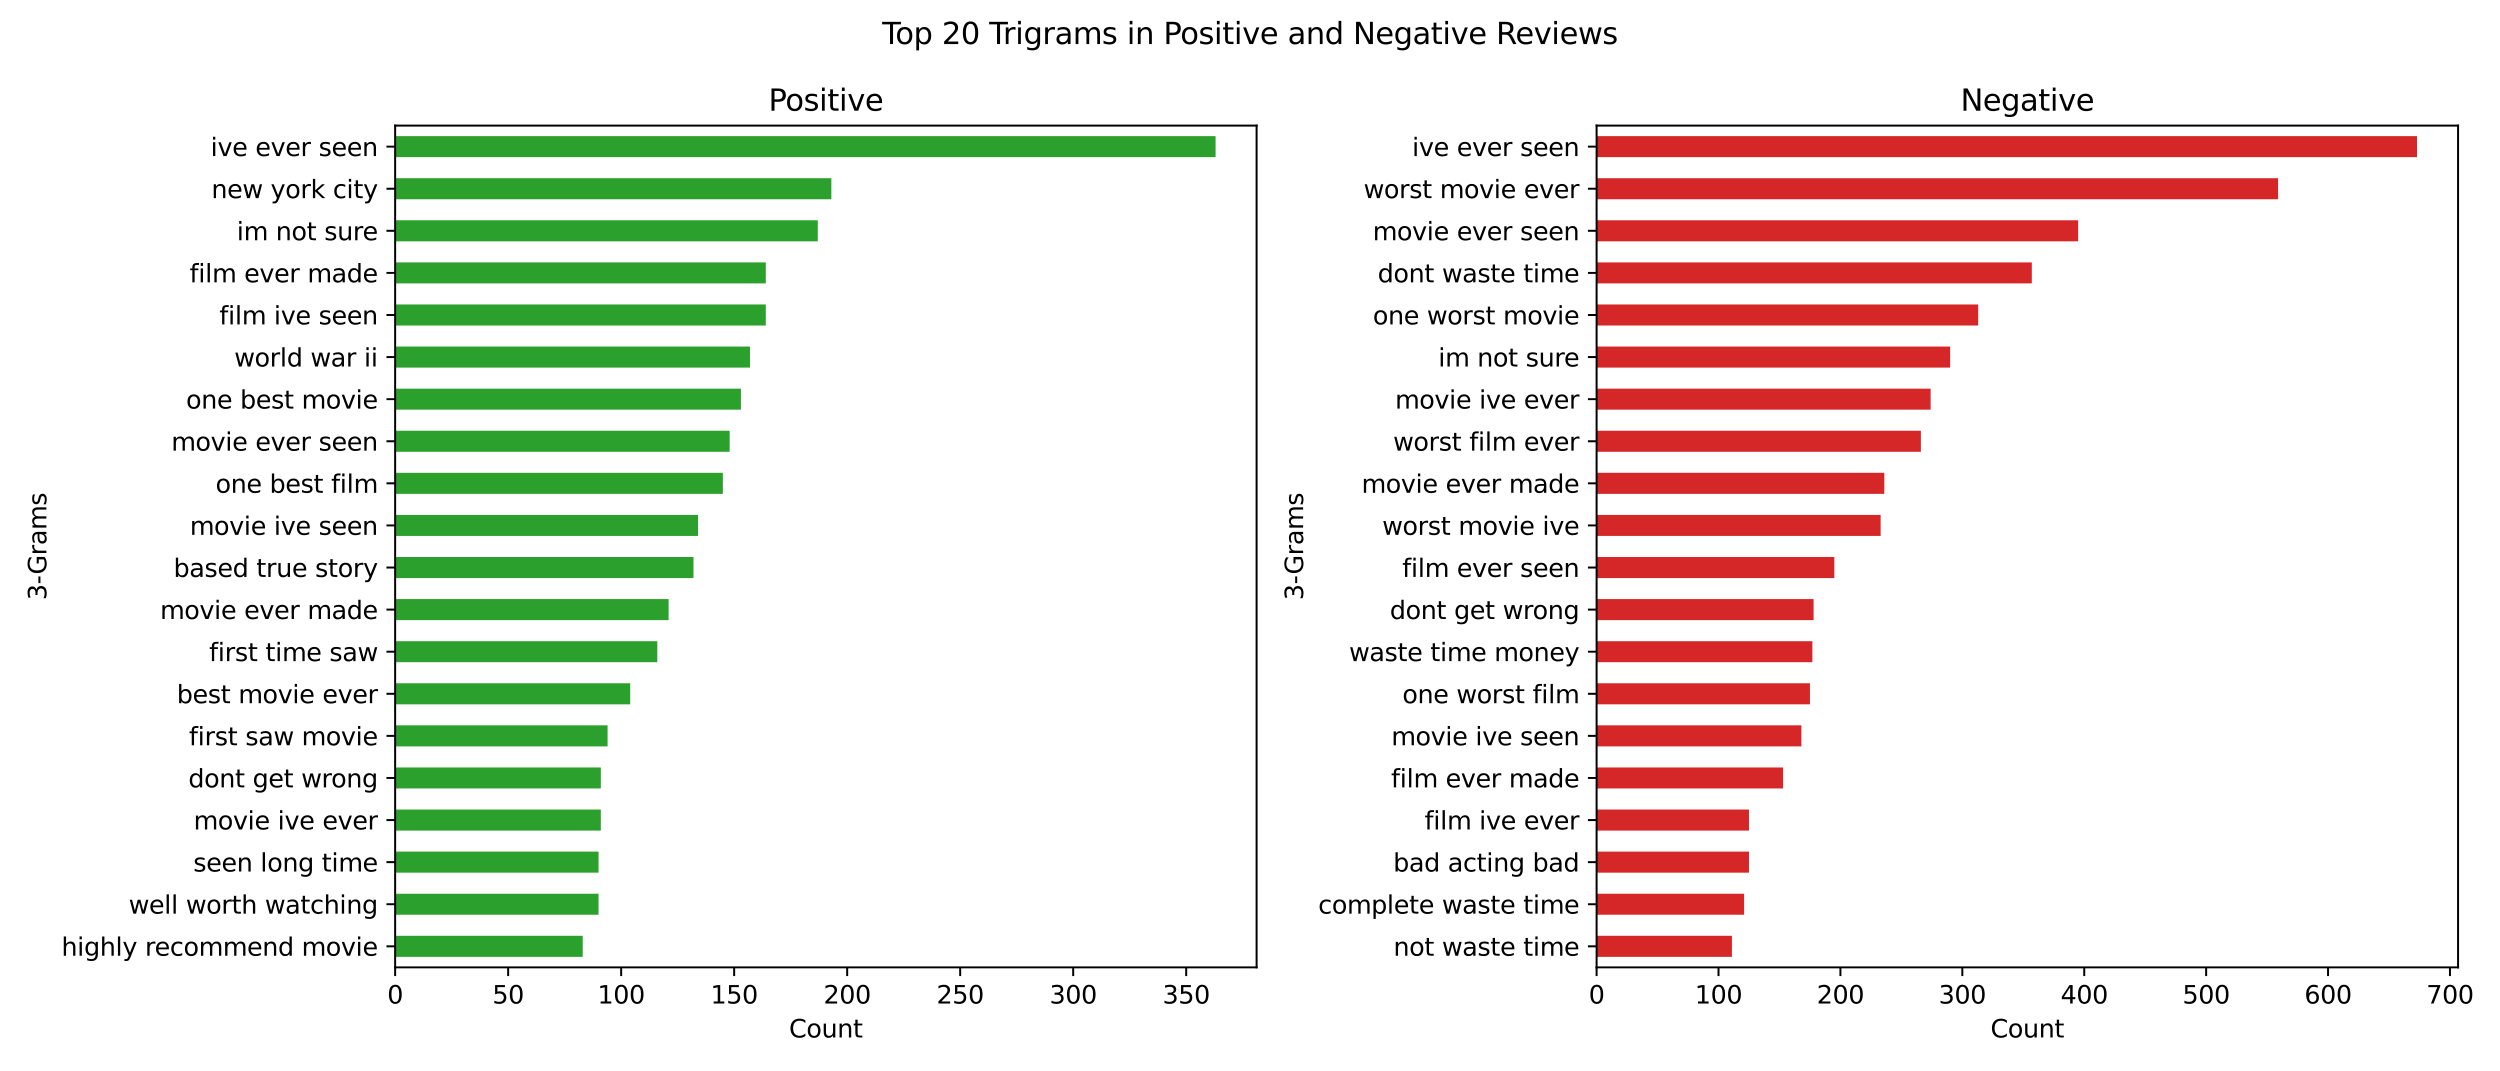 <?xml version="1.0" encoding="utf-8" standalone="no"?>
<!DOCTYPE svg PUBLIC "-//W3C//DTD SVG 1.1//EN"
  "http://www.w3.org/Graphics/SVG/1.1/DTD/svg11.dtd">
<svg xmlns:xlink="http://www.w3.org/1999/xlink" width="1008pt" height="432pt" viewBox="0 0 1008 432" xmlns="http://www.w3.org/2000/svg" version="1.1">
 <defs>
  <style type="text/css">*{stroke-linejoin: round; stroke-linecap: butt}</style>
 </defs>
 <g id="figure_1">
  <g id="patch_1">
   <path d="M 0 432 
L 1008 432 
L 1008 0 
L 0 0 
z
" style="fill: #ffffff"/>
  </g>
  <g id="axes_1">
   <g id="patch_2">
    <path d="M 159.32 390.04 
L 506.661 390.04 
L 506.661 50.64 
L 159.32 50.64 
z
" style="fill: #ffffff"/>
   </g>
   <g id="patch_3">
    <path d="M 159.32 385.798 
L 234.958 385.798 
L 234.958 377.312 
L 159.32 377.312 
z
" clip-path="url(#p6ef76e35df)" style="fill: #2ca02c"/>
   </g>
   <g id="patch_4">
    <path d="M 159.32 368.827 
L 241.337 368.827 
L 241.337 360.342 
L 159.32 360.342 
z
" clip-path="url(#p6ef76e35df)" style="fill: #2ca02c"/>
   </g>
   <g id="patch_5">
    <path d="M 159.32 351.858 
L 241.337 351.858 
L 241.337 343.373 
L 159.32 343.373 
z
" clip-path="url(#p6ef76e35df)" style="fill: #2ca02c"/>
   </g>
   <g id="patch_6">
    <path d="M 159.32 334.887 
L 242.248 334.887 
L 242.248 326.402 
L 159.32 326.402 
z
" clip-path="url(#p6ef76e35df)" style="fill: #2ca02c"/>
   </g>
   <g id="patch_7">
    <path d="M 159.32 317.918 
L 242.248 317.918 
L 242.248 309.433 
L 159.32 309.433 
z
" clip-path="url(#p6ef76e35df)" style="fill: #2ca02c"/>
   </g>
   <g id="patch_8">
    <path d="M 159.32 300.947 
L 244.982 300.947 
L 244.982 292.462 
L 159.32 292.462 
z
" clip-path="url(#p6ef76e35df)" style="fill: #2ca02c"/>
   </g>
   <g id="patch_9">
    <path d="M 159.32 283.978 
L 254.095 283.978 
L 254.095 275.493 
L 159.32 275.493 
z
" clip-path="url(#p6ef76e35df)" style="fill: #2ca02c"/>
   </g>
   <g id="patch_10">
    <path d="M 159.32 267.007 
L 265.03 267.007 
L 265.03 258.522 
L 159.32 258.522 
z
" clip-path="url(#p6ef76e35df)" style="fill: #2ca02c"/>
   </g>
   <g id="patch_11">
    <path d="M 159.32 250.037 
L 269.587 250.037 
L 269.587 241.553 
L 159.32 241.553 
z
" clip-path="url(#p6ef76e35df)" style="fill: #2ca02c"/>
   </g>
   <g id="patch_12">
    <path d="M 159.32 233.067 
L 279.611 233.067 
L 279.611 224.583 
L 159.32 224.583 
z
" clip-path="url(#p6ef76e35df)" style="fill: #2ca02c"/>
   </g>
   <g id="patch_13">
    <path d="M 159.32 216.097 
L 281.434 216.097 
L 281.434 207.613 
L 159.32 207.613 
z
" clip-path="url(#p6ef76e35df)" style="fill: #2ca02c"/>
   </g>
   <g id="patch_14">
    <path d="M 159.32 199.127 
L 291.458 199.127 
L 291.458 190.643 
L 159.32 190.643 
z
" clip-path="url(#p6ef76e35df)" style="fill: #2ca02c"/>
   </g>
   <g id="patch_15">
    <path d="M 159.32 182.157 
L 294.192 182.157 
L 294.192 173.673 
L 159.32 173.673 
z
" clip-path="url(#p6ef76e35df)" style="fill: #2ca02c"/>
   </g>
   <g id="patch_16">
    <path d="M 159.32 165.188 
L 298.748 165.188 
L 298.748 156.702 
L 159.32 156.702 
z
" clip-path="url(#p6ef76e35df)" style="fill: #2ca02c"/>
   </g>
   <g id="patch_17">
    <path d="M 159.32 148.218 
L 302.394 148.218 
L 302.394 139.732 
L 159.32 139.732 
z
" clip-path="url(#p6ef76e35df)" style="fill: #2ca02c"/>
   </g>
   <g id="patch_18">
    <path d="M 159.32 131.248 
L 308.773 131.248 
L 308.773 122.763 
L 159.32 122.763 
z
" clip-path="url(#p6ef76e35df)" style="fill: #2ca02c"/>
   </g>
   <g id="patch_19">
    <path d="M 159.32 114.278 
L 308.773 114.278 
L 308.773 105.793 
L 159.32 105.793 
z
" clip-path="url(#p6ef76e35df)" style="fill: #2ca02c"/>
   </g>
   <g id="patch_20">
    <path d="M 159.32 97.308 
L 329.733 97.308 
L 329.733 88.823 
L 159.32 88.823 
z
" clip-path="url(#p6ef76e35df)" style="fill: #2ca02c"/>
   </g>
   <g id="patch_21">
    <path d="M 159.32 80.338 
L 335.2 80.338 
L 335.2 71.853 
L 159.32 71.853 
z
" clip-path="url(#p6ef76e35df)" style="fill: #2ca02c"/>
   </g>
   <g id="patch_22">
    <path d="M 159.32 63.367 
L 490.121 63.367 
L 490.121 54.883 
L 159.32 54.883 
z
" clip-path="url(#p6ef76e35df)" style="fill: #2ca02c"/>
   </g>
   <g id="matplotlib.axis_1">
    <g id="xtick_1">
     <g id="line2d_1">
      <defs>
       <path id="m2e7ff7d1da" d="M 0 0 
L 0 3.5 
" style="stroke: #000000; stroke-width: 0.8"/>
      </defs>
      <g>
       <use xlink:href="#m2e7ff7d1da" x="159.32" y="390.04" style="stroke: #000000; stroke-width: 0.8"/>
      </g>
     </g>
     <g id="text_1">
      <!-- 0 -->
      <g transform="translate(156.139 404.638) scale(0.1 -0.1)">
       <defs>
        <path id="DejaVuSans-30" d="M 2034 4250 
Q 1547 4250 1301 3770 
Q 1056 3291 1056 2328 
Q 1056 1369 1301 889 
Q 1547 409 2034 409 
Q 2525 409 2770 889 
Q 3016 1369 3016 2328 
Q 3016 3291 2770 3770 
Q 2525 4250 2034 4250 
z
M 2034 4750 
Q 2819 4750 3233 4129 
Q 3647 3509 3647 2328 
Q 3647 1150 3233 529 
Q 2819 -91 2034 -91 
Q 1250 -91 836 529 
Q 422 1150 422 2328 
Q 422 3509 836 4129 
Q 1250 4750 2034 4750 
z
" transform="scale(0.016)"/>
       </defs>
       <use xlink:href="#DejaVuSans-30"/>
      </g>
     </g>
    </g>
    <g id="xtick_2">
     <g id="line2d_2">
      <g>
       <use xlink:href="#m2e7ff7d1da" x="204.885" y="390.04" style="stroke: #000000; stroke-width: 0.8"/>
      </g>
     </g>
     <g id="text_2">
      <!-- 50 -->
      <g transform="translate(198.522 404.638) scale(0.1 -0.1)">
       <defs>
        <path id="DejaVuSans-35" d="M 691 4666 
L 3169 4666 
L 3169 4134 
L 1269 4134 
L 1269 2991 
Q 1406 3038 1543 3061 
Q 1681 3084 1819 3084 
Q 2600 3084 3056 2656 
Q 3513 2228 3513 1497 
Q 3513 744 3044 326 
Q 2575 -91 1722 -91 
Q 1428 -91 1123 -41 
Q 819 9 494 109 
L 494 744 
Q 775 591 1075 516 
Q 1375 441 1709 441 
Q 2250 441 2565 725 
Q 2881 1009 2881 1497 
Q 2881 1984 2565 2268 
Q 2250 2553 1709 2553 
Q 1456 2553 1204 2497 
Q 953 2441 691 2322 
L 691 4666 
z
" transform="scale(0.016)"/>
       </defs>
       <use xlink:href="#DejaVuSans-35"/>
       <use xlink:href="#DejaVuSans-30" x="63.623"/>
      </g>
     </g>
    </g>
    <g id="xtick_3">
     <g id="line2d_3">
      <g>
       <use xlink:href="#m2e7ff7d1da" x="250.45" y="390.04" style="stroke: #000000; stroke-width: 0.8"/>
      </g>
     </g>
     <g id="text_3">
      <!-- 100 -->
      <g transform="translate(240.906 404.638) scale(0.1 -0.1)">
       <defs>
        <path id="DejaVuSans-31" d="M 794 531 
L 1825 531 
L 1825 4091 
L 703 3866 
L 703 4441 
L 1819 4666 
L 2450 4666 
L 2450 531 
L 3481 531 
L 3481 0 
L 794 0 
L 794 531 
z
" transform="scale(0.016)"/>
       </defs>
       <use xlink:href="#DejaVuSans-31"/>
       <use xlink:href="#DejaVuSans-30" x="63.623"/>
       <use xlink:href="#DejaVuSans-30" x="127.246"/>
      </g>
     </g>
    </g>
    <g id="xtick_4">
     <g id="line2d_4">
      <g>
       <use xlink:href="#m2e7ff7d1da" x="296.015" y="390.04" style="stroke: #000000; stroke-width: 0.8"/>
      </g>
     </g>
     <g id="text_4">
      <!-- 150 -->
      <g transform="translate(286.471 404.638) scale(0.1 -0.1)">
       <use xlink:href="#DejaVuSans-31"/>
       <use xlink:href="#DejaVuSans-35" x="63.623"/>
       <use xlink:href="#DejaVuSans-30" x="127.246"/>
      </g>
     </g>
    </g>
    <g id="xtick_5">
     <g id="line2d_5">
      <g>
       <use xlink:href="#m2e7ff7d1da" x="341.579" y="390.04" style="stroke: #000000; stroke-width: 0.8"/>
      </g>
     </g>
     <g id="text_5">
      <!-- 200 -->
      <g transform="translate(332.036 404.638) scale(0.1 -0.1)">
       <defs>
        <path id="DejaVuSans-32" d="M 1228 531 
L 3431 531 
L 3431 0 
L 469 0 
L 469 531 
Q 828 903 1448 1529 
Q 2069 2156 2228 2338 
Q 2531 2678 2651 2914 
Q 2772 3150 2772 3378 
Q 2772 3750 2511 3984 
Q 2250 4219 1831 4219 
Q 1534 4219 1204 4116 
Q 875 4013 500 3803 
L 500 4441 
Q 881 4594 1212 4672 
Q 1544 4750 1819 4750 
Q 2544 4750 2975 4387 
Q 3406 4025 3406 3419 
Q 3406 3131 3298 2873 
Q 3191 2616 2906 2266 
Q 2828 2175 2409 1742 
Q 1991 1309 1228 531 
z
" transform="scale(0.016)"/>
       </defs>
       <use xlink:href="#DejaVuSans-32"/>
       <use xlink:href="#DejaVuSans-30" x="63.623"/>
       <use xlink:href="#DejaVuSans-30" x="127.246"/>
      </g>
     </g>
    </g>
    <g id="xtick_6">
     <g id="line2d_6">
      <g>
       <use xlink:href="#m2e7ff7d1da" x="387.144" y="390.04" style="stroke: #000000; stroke-width: 0.8"/>
      </g>
     </g>
     <g id="text_6">
      <!-- 250 -->
      <g transform="translate(377.6 404.638) scale(0.1 -0.1)">
       <use xlink:href="#DejaVuSans-32"/>
       <use xlink:href="#DejaVuSans-35" x="63.623"/>
       <use xlink:href="#DejaVuSans-30" x="127.246"/>
      </g>
     </g>
    </g>
    <g id="xtick_7">
     <g id="line2d_7">
      <g>
       <use xlink:href="#m2e7ff7d1da" x="432.709" y="390.04" style="stroke: #000000; stroke-width: 0.8"/>
      </g>
     </g>
     <g id="text_7">
      <!-- 300 -->
      <g transform="translate(423.165 404.638) scale(0.1 -0.1)">
       <defs>
        <path id="DejaVuSans-33" d="M 2597 2516 
Q 3050 2419 3304 2112 
Q 3559 1806 3559 1356 
Q 3559 666 3084 287 
Q 2609 -91 1734 -91 
Q 1441 -91 1130 -33 
Q 819 25 488 141 
L 488 750 
Q 750 597 1062 519 
Q 1375 441 1716 441 
Q 2309 441 2620 675 
Q 2931 909 2931 1356 
Q 2931 1769 2642 2001 
Q 2353 2234 1838 2234 
L 1294 2234 
L 1294 2753 
L 1863 2753 
Q 2328 2753 2575 2939 
Q 2822 3125 2822 3475 
Q 2822 3834 2567 4026 
Q 2313 4219 1838 4219 
Q 1578 4219 1281 4162 
Q 984 4106 628 3988 
L 628 4550 
Q 988 4650 1302 4700 
Q 1616 4750 1894 4750 
Q 2613 4750 3031 4423 
Q 3450 4097 3450 3541 
Q 3450 3153 3228 2886 
Q 3006 2619 2597 2516 
z
" transform="scale(0.016)"/>
       </defs>
       <use xlink:href="#DejaVuSans-33"/>
       <use xlink:href="#DejaVuSans-30" x="63.623"/>
       <use xlink:href="#DejaVuSans-30" x="127.246"/>
      </g>
     </g>
    </g>
    <g id="xtick_8">
     <g id="line2d_8">
      <g>
       <use xlink:href="#m2e7ff7d1da" x="478.274" y="390.04" style="stroke: #000000; stroke-width: 0.8"/>
      </g>
     </g>
     <g id="text_8">
      <!-- 350 -->
      <g transform="translate(468.73 404.638) scale(0.1 -0.1)">
       <use xlink:href="#DejaVuSans-33"/>
       <use xlink:href="#DejaVuSans-35" x="63.623"/>
       <use xlink:href="#DejaVuSans-30" x="127.246"/>
      </g>
     </g>
    </g>
    <g id="text_9">
     <!-- Count -->
     <g transform="translate(318.142 418.317) scale(0.1 -0.1)">
      <defs>
       <path id="DejaVuSans-43" d="M 4122 4306 
L 4122 3641 
Q 3803 3938 3442 4084 
Q 3081 4231 2675 4231 
Q 1875 4231 1450 3742 
Q 1025 3253 1025 2328 
Q 1025 1406 1450 917 
Q 1875 428 2675 428 
Q 3081 428 3442 575 
Q 3803 722 4122 1019 
L 4122 359 
Q 3791 134 3420 21 
Q 3050 -91 2638 -91 
Q 1578 -91 968 557 
Q 359 1206 359 2328 
Q 359 3453 968 4101 
Q 1578 4750 2638 4750 
Q 3056 4750 3426 4639 
Q 3797 4528 4122 4306 
z
" transform="scale(0.016)"/>
       <path id="DejaVuSans-6f" d="M 1959 3097 
Q 1497 3097 1228 2736 
Q 959 2375 959 1747 
Q 959 1119 1226 758 
Q 1494 397 1959 397 
Q 2419 397 2687 759 
Q 2956 1122 2956 1747 
Q 2956 2369 2687 2733 
Q 2419 3097 1959 3097 
z
M 1959 3584 
Q 2709 3584 3137 3096 
Q 3566 2609 3566 1747 
Q 3566 888 3137 398 
Q 2709 -91 1959 -91 
Q 1206 -91 779 398 
Q 353 888 353 1747 
Q 353 2609 779 3096 
Q 1206 3584 1959 3584 
z
" transform="scale(0.016)"/>
       <path id="DejaVuSans-75" d="M 544 1381 
L 544 3500 
L 1119 3500 
L 1119 1403 
Q 1119 906 1312 657 
Q 1506 409 1894 409 
Q 2359 409 2629 706 
Q 2900 1003 2900 1516 
L 2900 3500 
L 3475 3500 
L 3475 0 
L 2900 0 
L 2900 538 
Q 2691 219 2414 64 
Q 2138 -91 1772 -91 
Q 1169 -91 856 284 
Q 544 659 544 1381 
z
M 1991 3584 
L 1991 3584 
z
" transform="scale(0.016)"/>
       <path id="DejaVuSans-6e" d="M 3513 2113 
L 3513 0 
L 2938 0 
L 2938 2094 
Q 2938 2591 2744 2837 
Q 2550 3084 2163 3084 
Q 1697 3084 1428 2787 
Q 1159 2491 1159 1978 
L 1159 0 
L 581 0 
L 581 3500 
L 1159 3500 
L 1159 2956 
Q 1366 3272 1645 3428 
Q 1925 3584 2291 3584 
Q 2894 3584 3203 3211 
Q 3513 2838 3513 2113 
z
" transform="scale(0.016)"/>
       <path id="DejaVuSans-74" d="M 1172 4494 
L 1172 3500 
L 2356 3500 
L 2356 3053 
L 1172 3053 
L 1172 1153 
Q 1172 725 1289 603 
Q 1406 481 1766 481 
L 2356 481 
L 2356 0 
L 1766 0 
Q 1100 0 847 248 
Q 594 497 594 1153 
L 594 3053 
L 172 3053 
L 172 3500 
L 594 3500 
L 594 4494 
L 1172 4494 
z
" transform="scale(0.016)"/>
      </defs>
      <use xlink:href="#DejaVuSans-43"/>
      <use xlink:href="#DejaVuSans-6f" x="69.824"/>
      <use xlink:href="#DejaVuSans-75" x="131.006"/>
      <use xlink:href="#DejaVuSans-6e" x="194.385"/>
      <use xlink:href="#DejaVuSans-74" x="257.764"/>
     </g>
    </g>
   </g>
   <g id="matplotlib.axis_2">
    <g id="ytick_1">
     <g id="line2d_9">
      <defs>
       <path id="ma84846c312" d="M 0 0 
L -3.5 0 
" style="stroke: #000000; stroke-width: 0.8"/>
      </defs>
      <g>
       <use xlink:href="#ma84846c312" x="159.32" y="381.555" style="stroke: #000000; stroke-width: 0.8"/>
      </g>
     </g>
     <g id="text_10">
      <!-- highly recommend movie -->
      <g transform="translate(24.779 385.354) scale(0.1 -0.1)">
       <defs>
        <path id="DejaVuSans-68" d="M 3513 2113 
L 3513 0 
L 2938 0 
L 2938 2094 
Q 2938 2591 2744 2837 
Q 2550 3084 2163 3084 
Q 1697 3084 1428 2787 
Q 1159 2491 1159 1978 
L 1159 0 
L 581 0 
L 581 4863 
L 1159 4863 
L 1159 2956 
Q 1366 3272 1645 3428 
Q 1925 3584 2291 3584 
Q 2894 3584 3203 3211 
Q 3513 2838 3513 2113 
z
" transform="scale(0.016)"/>
        <path id="DejaVuSans-69" d="M 603 3500 
L 1178 3500 
L 1178 0 
L 603 0 
L 603 3500 
z
M 603 4863 
L 1178 4863 
L 1178 4134 
L 603 4134 
L 603 4863 
z
" transform="scale(0.016)"/>
        <path id="DejaVuSans-67" d="M 2906 1791 
Q 2906 2416 2648 2759 
Q 2391 3103 1925 3103 
Q 1463 3103 1205 2759 
Q 947 2416 947 1791 
Q 947 1169 1205 825 
Q 1463 481 1925 481 
Q 2391 481 2648 825 
Q 2906 1169 2906 1791 
z
M 3481 434 
Q 3481 -459 3084 -895 
Q 2688 -1331 1869 -1331 
Q 1566 -1331 1297 -1286 
Q 1028 -1241 775 -1147 
L 775 -588 
Q 1028 -725 1275 -790 
Q 1522 -856 1778 -856 
Q 2344 -856 2625 -561 
Q 2906 -266 2906 331 
L 2906 616 
Q 2728 306 2450 153 
Q 2172 0 1784 0 
Q 1141 0 747 490 
Q 353 981 353 1791 
Q 353 2603 747 3093 
Q 1141 3584 1784 3584 
Q 2172 3584 2450 3431 
Q 2728 3278 2906 2969 
L 2906 3500 
L 3481 3500 
L 3481 434 
z
" transform="scale(0.016)"/>
        <path id="DejaVuSans-6c" d="M 603 4863 
L 1178 4863 
L 1178 0 
L 603 0 
L 603 4863 
z
" transform="scale(0.016)"/>
        <path id="DejaVuSans-79" d="M 2059 -325 
Q 1816 -950 1584 -1140 
Q 1353 -1331 966 -1331 
L 506 -1331 
L 506 -850 
L 844 -850 
Q 1081 -850 1212 -737 
Q 1344 -625 1503 -206 
L 1606 56 
L 191 3500 
L 800 3500 
L 1894 763 
L 2988 3500 
L 3597 3500 
L 2059 -325 
z
" transform="scale(0.016)"/>
        <path id="DejaVuSans-20" transform="scale(0.016)"/>
        <path id="DejaVuSans-72" d="M 2631 2963 
Q 2534 3019 2420 3045 
Q 2306 3072 2169 3072 
Q 1681 3072 1420 2755 
Q 1159 2438 1159 1844 
L 1159 0 
L 581 0 
L 581 3500 
L 1159 3500 
L 1159 2956 
Q 1341 3275 1631 3429 
Q 1922 3584 2338 3584 
Q 2397 3584 2469 3576 
Q 2541 3569 2628 3553 
L 2631 2963 
z
" transform="scale(0.016)"/>
        <path id="DejaVuSans-65" d="M 3597 1894 
L 3597 1613 
L 953 1613 
Q 991 1019 1311 708 
Q 1631 397 2203 397 
Q 2534 397 2845 478 
Q 3156 559 3463 722 
L 3463 178 
Q 3153 47 2828 -22 
Q 2503 -91 2169 -91 
Q 1331 -91 842 396 
Q 353 884 353 1716 
Q 353 2575 817 3079 
Q 1281 3584 2069 3584 
Q 2775 3584 3186 3129 
Q 3597 2675 3597 1894 
z
M 3022 2063 
Q 3016 2534 2758 2815 
Q 2500 3097 2075 3097 
Q 1594 3097 1305 2825 
Q 1016 2553 972 2059 
L 3022 2063 
z
" transform="scale(0.016)"/>
        <path id="DejaVuSans-63" d="M 3122 3366 
L 3122 2828 
Q 2878 2963 2633 3030 
Q 2388 3097 2138 3097 
Q 1578 3097 1268 2742 
Q 959 2388 959 1747 
Q 959 1106 1268 751 
Q 1578 397 2138 397 
Q 2388 397 2633 464 
Q 2878 531 3122 666 
L 3122 134 
Q 2881 22 2623 -34 
Q 2366 -91 2075 -91 
Q 1284 -91 818 406 
Q 353 903 353 1747 
Q 353 2603 823 3093 
Q 1294 3584 2113 3584 
Q 2378 3584 2631 3529 
Q 2884 3475 3122 3366 
z
" transform="scale(0.016)"/>
        <path id="DejaVuSans-6d" d="M 3328 2828 
Q 3544 3216 3844 3400 
Q 4144 3584 4550 3584 
Q 5097 3584 5394 3201 
Q 5691 2819 5691 2113 
L 5691 0 
L 5113 0 
L 5113 2094 
Q 5113 2597 4934 2840 
Q 4756 3084 4391 3084 
Q 3944 3084 3684 2787 
Q 3425 2491 3425 1978 
L 3425 0 
L 2847 0 
L 2847 2094 
Q 2847 2600 2669 2842 
Q 2491 3084 2119 3084 
Q 1678 3084 1418 2786 
Q 1159 2488 1159 1978 
L 1159 0 
L 581 0 
L 581 3500 
L 1159 3500 
L 1159 2956 
Q 1356 3278 1631 3431 
Q 1906 3584 2284 3584 
Q 2666 3584 2933 3390 
Q 3200 3197 3328 2828 
z
" transform="scale(0.016)"/>
        <path id="DejaVuSans-64" d="M 2906 2969 
L 2906 4863 
L 3481 4863 
L 3481 0 
L 2906 0 
L 2906 525 
Q 2725 213 2448 61 
Q 2172 -91 1784 -91 
Q 1150 -91 751 415 
Q 353 922 353 1747 
Q 353 2572 751 3078 
Q 1150 3584 1784 3584 
Q 2172 3584 2448 3432 
Q 2725 3281 2906 2969 
z
M 947 1747 
Q 947 1113 1208 752 
Q 1469 391 1925 391 
Q 2381 391 2643 752 
Q 2906 1113 2906 1747 
Q 2906 2381 2643 2742 
Q 2381 3103 1925 3103 
Q 1469 3103 1208 2742 
Q 947 2381 947 1747 
z
" transform="scale(0.016)"/>
        <path id="DejaVuSans-76" d="M 191 3500 
L 800 3500 
L 1894 563 
L 2988 3500 
L 3597 3500 
L 2284 0 
L 1503 0 
L 191 3500 
z
" transform="scale(0.016)"/>
       </defs>
       <use xlink:href="#DejaVuSans-68"/>
       <use xlink:href="#DejaVuSans-69" x="63.379"/>
       <use xlink:href="#DejaVuSans-67" x="91.162"/>
       <use xlink:href="#DejaVuSans-68" x="154.639"/>
       <use xlink:href="#DejaVuSans-6c" x="218.018"/>
       <use xlink:href="#DejaVuSans-79" x="245.801"/>
       <use xlink:href="#DejaVuSans-20" x="304.98"/>
       <use xlink:href="#DejaVuSans-72" x="336.768"/>
       <use xlink:href="#DejaVuSans-65" x="375.631"/>
       <use xlink:href="#DejaVuSans-63" x="437.154"/>
       <use xlink:href="#DejaVuSans-6f" x="492.135"/>
       <use xlink:href="#DejaVuSans-6d" x="553.316"/>
       <use xlink:href="#DejaVuSans-6d" x="650.729"/>
       <use xlink:href="#DejaVuSans-65" x="748.141"/>
       <use xlink:href="#DejaVuSans-6e" x="809.664"/>
       <use xlink:href="#DejaVuSans-64" x="873.043"/>
       <use xlink:href="#DejaVuSans-20" x="936.52"/>
       <use xlink:href="#DejaVuSans-6d" x="968.307"/>
       <use xlink:href="#DejaVuSans-6f" x="1065.719"/>
       <use xlink:href="#DejaVuSans-76" x="1126.9"/>
       <use xlink:href="#DejaVuSans-69" x="1186.08"/>
       <use xlink:href="#DejaVuSans-65" x="1213.863"/>
      </g>
     </g>
    </g>
    <g id="ytick_2">
     <g id="line2d_10">
      <g>
       <use xlink:href="#ma84846c312" x="159.32" y="364.585" style="stroke: #000000; stroke-width: 0.8"/>
      </g>
     </g>
     <g id="text_11">
      <!-- well worth watching -->
      <g transform="translate(51.884 368.384) scale(0.1 -0.1)">
       <defs>
        <path id="DejaVuSans-77" d="M 269 3500 
L 844 3500 
L 1563 769 
L 2278 3500 
L 2956 3500 
L 3675 769 
L 4391 3500 
L 4966 3500 
L 4050 0 
L 3372 0 
L 2619 2869 
L 1863 0 
L 1184 0 
L 269 3500 
z
" transform="scale(0.016)"/>
        <path id="DejaVuSans-61" d="M 2194 1759 
Q 1497 1759 1228 1600 
Q 959 1441 959 1056 
Q 959 750 1161 570 
Q 1363 391 1709 391 
Q 2188 391 2477 730 
Q 2766 1069 2766 1631 
L 2766 1759 
L 2194 1759 
z
M 3341 1997 
L 3341 0 
L 2766 0 
L 2766 531 
Q 2569 213 2275 61 
Q 1981 -91 1556 -91 
Q 1019 -91 701 211 
Q 384 513 384 1019 
Q 384 1609 779 1909 
Q 1175 2209 1959 2209 
L 2766 2209 
L 2766 2266 
Q 2766 2663 2505 2880 
Q 2244 3097 1772 3097 
Q 1472 3097 1187 3025 
Q 903 2953 641 2809 
L 641 3341 
Q 956 3463 1253 3523 
Q 1550 3584 1831 3584 
Q 2591 3584 2966 3190 
Q 3341 2797 3341 1997 
z
" transform="scale(0.016)"/>
       </defs>
       <use xlink:href="#DejaVuSans-77"/>
       <use xlink:href="#DejaVuSans-65" x="81.787"/>
       <use xlink:href="#DejaVuSans-6c" x="143.311"/>
       <use xlink:href="#DejaVuSans-6c" x="171.094"/>
       <use xlink:href="#DejaVuSans-20" x="198.877"/>
       <use xlink:href="#DejaVuSans-77" x="230.664"/>
       <use xlink:href="#DejaVuSans-6f" x="312.451"/>
       <use xlink:href="#DejaVuSans-72" x="373.633"/>
       <use xlink:href="#DejaVuSans-74" x="414.746"/>
       <use xlink:href="#DejaVuSans-68" x="453.955"/>
       <use xlink:href="#DejaVuSans-20" x="517.334"/>
       <use xlink:href="#DejaVuSans-77" x="549.121"/>
       <use xlink:href="#DejaVuSans-61" x="630.908"/>
       <use xlink:href="#DejaVuSans-74" x="692.188"/>
       <use xlink:href="#DejaVuSans-63" x="731.396"/>
       <use xlink:href="#DejaVuSans-68" x="786.377"/>
       <use xlink:href="#DejaVuSans-69" x="849.756"/>
       <use xlink:href="#DejaVuSans-6e" x="877.539"/>
       <use xlink:href="#DejaVuSans-67" x="940.918"/>
      </g>
     </g>
    </g>
    <g id="ytick_3">
     <g id="line2d_11">
      <g>
       <use xlink:href="#ma84846c312" x="159.32" y="347.615" style="stroke: #000000; stroke-width: 0.8"/>
      </g>
     </g>
     <g id="text_12">
      <!-- seen long time -->
      <g transform="translate(77.936 351.414) scale(0.1 -0.1)">
       <defs>
        <path id="DejaVuSans-73" d="M 2834 3397 
L 2834 2853 
Q 2591 2978 2328 3040 
Q 2066 3103 1784 3103 
Q 1356 3103 1142 2972 
Q 928 2841 928 2578 
Q 928 2378 1081 2264 
Q 1234 2150 1697 2047 
L 1894 2003 
Q 2506 1872 2764 1633 
Q 3022 1394 3022 966 
Q 3022 478 2636 193 
Q 2250 -91 1575 -91 
Q 1294 -91 989 -36 
Q 684 19 347 128 
L 347 722 
Q 666 556 975 473 
Q 1284 391 1588 391 
Q 1994 391 2212 530 
Q 2431 669 2431 922 
Q 2431 1156 2273 1281 
Q 2116 1406 1581 1522 
L 1381 1569 
Q 847 1681 609 1914 
Q 372 2147 372 2553 
Q 372 3047 722 3315 
Q 1072 3584 1716 3584 
Q 2034 3584 2315 3537 
Q 2597 3491 2834 3397 
z
" transform="scale(0.016)"/>
       </defs>
       <use xlink:href="#DejaVuSans-73"/>
       <use xlink:href="#DejaVuSans-65" x="52.1"/>
       <use xlink:href="#DejaVuSans-65" x="113.623"/>
       <use xlink:href="#DejaVuSans-6e" x="175.146"/>
       <use xlink:href="#DejaVuSans-20" x="238.525"/>
       <use xlink:href="#DejaVuSans-6c" x="270.312"/>
       <use xlink:href="#DejaVuSans-6f" x="298.096"/>
       <use xlink:href="#DejaVuSans-6e" x="359.277"/>
       <use xlink:href="#DejaVuSans-67" x="422.656"/>
       <use xlink:href="#DejaVuSans-20" x="486.133"/>
       <use xlink:href="#DejaVuSans-74" x="517.92"/>
       <use xlink:href="#DejaVuSans-69" x="557.129"/>
       <use xlink:href="#DejaVuSans-6d" x="584.912"/>
       <use xlink:href="#DejaVuSans-65" x="682.324"/>
      </g>
     </g>
    </g>
    <g id="ytick_4">
     <g id="line2d_12">
      <g>
       <use xlink:href="#ma84846c312" x="159.32" y="330.645" style="stroke: #000000; stroke-width: 0.8"/>
      </g>
     </g>
     <g id="text_13">
      <!-- movie ive ever -->
      <g transform="translate(78.068 334.444) scale(0.1 -0.1)">
       <use xlink:href="#DejaVuSans-6d"/>
       <use xlink:href="#DejaVuSans-6f" x="97.412"/>
       <use xlink:href="#DejaVuSans-76" x="158.594"/>
       <use xlink:href="#DejaVuSans-69" x="217.773"/>
       <use xlink:href="#DejaVuSans-65" x="245.557"/>
       <use xlink:href="#DejaVuSans-20" x="307.08"/>
       <use xlink:href="#DejaVuSans-69" x="338.867"/>
       <use xlink:href="#DejaVuSans-76" x="366.65"/>
       <use xlink:href="#DejaVuSans-65" x="425.83"/>
       <use xlink:href="#DejaVuSans-20" x="487.354"/>
       <use xlink:href="#DejaVuSans-65" x="519.141"/>
       <use xlink:href="#DejaVuSans-76" x="580.664"/>
       <use xlink:href="#DejaVuSans-65" x="639.844"/>
       <use xlink:href="#DejaVuSans-72" x="701.367"/>
      </g>
     </g>
    </g>
    <g id="ytick_5">
     <g id="line2d_13">
      <g>
       <use xlink:href="#ma84846c312" x="159.32" y="313.675" style="stroke: #000000; stroke-width: 0.8"/>
      </g>
     </g>
     <g id="text_14">
      <!-- dont get wrong -->
      <g transform="translate(75.948 317.474) scale(0.1 -0.1)">
       <use xlink:href="#DejaVuSans-64"/>
       <use xlink:href="#DejaVuSans-6f" x="63.477"/>
       <use xlink:href="#DejaVuSans-6e" x="124.658"/>
       <use xlink:href="#DejaVuSans-74" x="188.037"/>
       <use xlink:href="#DejaVuSans-20" x="227.246"/>
       <use xlink:href="#DejaVuSans-67" x="259.033"/>
       <use xlink:href="#DejaVuSans-65" x="322.51"/>
       <use xlink:href="#DejaVuSans-74" x="384.033"/>
       <use xlink:href="#DejaVuSans-20" x="423.242"/>
       <use xlink:href="#DejaVuSans-77" x="455.029"/>
       <use xlink:href="#DejaVuSans-72" x="536.816"/>
       <use xlink:href="#DejaVuSans-6f" x="575.68"/>
       <use xlink:href="#DejaVuSans-6e" x="636.861"/>
       <use xlink:href="#DejaVuSans-67" x="700.24"/>
      </g>
     </g>
    </g>
    <g id="ytick_6">
     <g id="line2d_14">
      <g>
       <use xlink:href="#ma84846c312" x="159.32" y="296.705" style="stroke: #000000; stroke-width: 0.8"/>
      </g>
     </g>
     <g id="text_15">
      <!-- first saw movie -->
      <g transform="translate(76.2 300.504) scale(0.1 -0.1)">
       <defs>
        <path id="DejaVuSans-66" d="M 2375 4863 
L 2375 4384 
L 1825 4384 
Q 1516 4384 1395 4259 
Q 1275 4134 1275 3809 
L 1275 3500 
L 2222 3500 
L 2222 3053 
L 1275 3053 
L 1275 0 
L 697 0 
L 697 3053 
L 147 3053 
L 147 3500 
L 697 3500 
L 697 3744 
Q 697 4328 969 4595 
Q 1241 4863 1831 4863 
L 2375 4863 
z
" transform="scale(0.016)"/>
       </defs>
       <use xlink:href="#DejaVuSans-66"/>
       <use xlink:href="#DejaVuSans-69" x="35.205"/>
       <use xlink:href="#DejaVuSans-72" x="62.988"/>
       <use xlink:href="#DejaVuSans-73" x="104.102"/>
       <use xlink:href="#DejaVuSans-74" x="156.201"/>
       <use xlink:href="#DejaVuSans-20" x="195.41"/>
       <use xlink:href="#DejaVuSans-73" x="227.197"/>
       <use xlink:href="#DejaVuSans-61" x="279.297"/>
       <use xlink:href="#DejaVuSans-77" x="340.576"/>
       <use xlink:href="#DejaVuSans-20" x="422.363"/>
       <use xlink:href="#DejaVuSans-6d" x="454.15"/>
       <use xlink:href="#DejaVuSans-6f" x="551.562"/>
       <use xlink:href="#DejaVuSans-76" x="612.744"/>
       <use xlink:href="#DejaVuSans-69" x="671.924"/>
       <use xlink:href="#DejaVuSans-65" x="699.707"/>
      </g>
     </g>
    </g>
    <g id="ytick_7">
     <g id="line2d_15">
      <g>
       <use xlink:href="#ma84846c312" x="159.32" y="279.735" style="stroke: #000000; stroke-width: 0.8"/>
      </g>
     </g>
     <g id="text_16">
      <!-- best movie ever -->
      <g transform="translate(71.287 283.534) scale(0.1 -0.1)">
       <defs>
        <path id="DejaVuSans-62" d="M 3116 1747 
Q 3116 2381 2855 2742 
Q 2594 3103 2138 3103 
Q 1681 3103 1420 2742 
Q 1159 2381 1159 1747 
Q 1159 1113 1420 752 
Q 1681 391 2138 391 
Q 2594 391 2855 752 
Q 3116 1113 3116 1747 
z
M 1159 2969 
Q 1341 3281 1617 3432 
Q 1894 3584 2278 3584 
Q 2916 3584 3314 3078 
Q 3713 2572 3713 1747 
Q 3713 922 3314 415 
Q 2916 -91 2278 -91 
Q 1894 -91 1617 61 
Q 1341 213 1159 525 
L 1159 0 
L 581 0 
L 581 4863 
L 1159 4863 
L 1159 2969 
z
" transform="scale(0.016)"/>
       </defs>
       <use xlink:href="#DejaVuSans-62"/>
       <use xlink:href="#DejaVuSans-65" x="63.477"/>
       <use xlink:href="#DejaVuSans-73" x="125"/>
       <use xlink:href="#DejaVuSans-74" x="177.1"/>
       <use xlink:href="#DejaVuSans-20" x="216.309"/>
       <use xlink:href="#DejaVuSans-6d" x="248.096"/>
       <use xlink:href="#DejaVuSans-6f" x="345.508"/>
       <use xlink:href="#DejaVuSans-76" x="406.689"/>
       <use xlink:href="#DejaVuSans-69" x="465.869"/>
       <use xlink:href="#DejaVuSans-65" x="493.652"/>
       <use xlink:href="#DejaVuSans-20" x="555.176"/>
       <use xlink:href="#DejaVuSans-65" x="586.963"/>
       <use xlink:href="#DejaVuSans-76" x="648.486"/>
       <use xlink:href="#DejaVuSans-65" x="707.666"/>
       <use xlink:href="#DejaVuSans-72" x="769.189"/>
      </g>
     </g>
    </g>
    <g id="ytick_8">
     <g id="line2d_16">
      <g>
       <use xlink:href="#ma84846c312" x="159.32" y="262.765" style="stroke: #000000; stroke-width: 0.8"/>
      </g>
     </g>
     <g id="text_17">
      <!-- first time saw -->
      <g transform="translate(84.317 266.564) scale(0.1 -0.1)">
       <use xlink:href="#DejaVuSans-66"/>
       <use xlink:href="#DejaVuSans-69" x="35.205"/>
       <use xlink:href="#DejaVuSans-72" x="62.988"/>
       <use xlink:href="#DejaVuSans-73" x="104.102"/>
       <use xlink:href="#DejaVuSans-74" x="156.201"/>
       <use xlink:href="#DejaVuSans-20" x="195.41"/>
       <use xlink:href="#DejaVuSans-74" x="227.197"/>
       <use xlink:href="#DejaVuSans-69" x="266.406"/>
       <use xlink:href="#DejaVuSans-6d" x="294.189"/>
       <use xlink:href="#DejaVuSans-65" x="391.602"/>
       <use xlink:href="#DejaVuSans-20" x="453.125"/>
       <use xlink:href="#DejaVuSans-73" x="484.912"/>
       <use xlink:href="#DejaVuSans-61" x="537.012"/>
       <use xlink:href="#DejaVuSans-77" x="598.291"/>
      </g>
     </g>
    </g>
    <g id="ytick_9">
     <g id="line2d_17">
      <g>
       <use xlink:href="#ma84846c312" x="159.32" y="245.795" style="stroke: #000000; stroke-width: 0.8"/>
      </g>
     </g>
     <g id="text_18">
      <!-- movie ever made -->
      <g transform="translate(64.548 249.594) scale(0.1 -0.1)">
       <use xlink:href="#DejaVuSans-6d"/>
       <use xlink:href="#DejaVuSans-6f" x="97.412"/>
       <use xlink:href="#DejaVuSans-76" x="158.594"/>
       <use xlink:href="#DejaVuSans-69" x="217.773"/>
       <use xlink:href="#DejaVuSans-65" x="245.557"/>
       <use xlink:href="#DejaVuSans-20" x="307.08"/>
       <use xlink:href="#DejaVuSans-65" x="338.867"/>
       <use xlink:href="#DejaVuSans-76" x="400.391"/>
       <use xlink:href="#DejaVuSans-65" x="459.57"/>
       <use xlink:href="#DejaVuSans-72" x="521.094"/>
       <use xlink:href="#DejaVuSans-20" x="562.207"/>
       <use xlink:href="#DejaVuSans-6d" x="593.994"/>
       <use xlink:href="#DejaVuSans-61" x="691.406"/>
       <use xlink:href="#DejaVuSans-64" x="752.686"/>
       <use xlink:href="#DejaVuSans-65" x="816.162"/>
      </g>
     </g>
    </g>
    <g id="ytick_10">
     <g id="line2d_18">
      <g>
       <use xlink:href="#ma84846c312" x="159.32" y="228.825" style="stroke: #000000; stroke-width: 0.8"/>
      </g>
     </g>
     <g id="text_19">
      <!-- based true story -->
      <g transform="translate(69.976 232.624) scale(0.1 -0.1)">
       <use xlink:href="#DejaVuSans-62"/>
       <use xlink:href="#DejaVuSans-61" x="63.477"/>
       <use xlink:href="#DejaVuSans-73" x="124.756"/>
       <use xlink:href="#DejaVuSans-65" x="176.855"/>
       <use xlink:href="#DejaVuSans-64" x="238.379"/>
       <use xlink:href="#DejaVuSans-20" x="301.855"/>
       <use xlink:href="#DejaVuSans-74" x="333.643"/>
       <use xlink:href="#DejaVuSans-72" x="372.852"/>
       <use xlink:href="#DejaVuSans-75" x="413.965"/>
       <use xlink:href="#DejaVuSans-65" x="477.344"/>
       <use xlink:href="#DejaVuSans-20" x="538.867"/>
       <use xlink:href="#DejaVuSans-73" x="570.654"/>
       <use xlink:href="#DejaVuSans-74" x="622.754"/>
       <use xlink:href="#DejaVuSans-6f" x="661.963"/>
       <use xlink:href="#DejaVuSans-72" x="723.145"/>
       <use xlink:href="#DejaVuSans-79" x="764.258"/>
      </g>
     </g>
    </g>
    <g id="ytick_11">
     <g id="line2d_19">
      <g>
       <use xlink:href="#ma84846c312" x="159.32" y="211.855" style="stroke: #000000; stroke-width: 0.8"/>
      </g>
     </g>
     <g id="text_20">
      <!-- movie ive seen -->
      <g transform="translate(76.551 215.654) scale(0.1 -0.1)">
       <use xlink:href="#DejaVuSans-6d"/>
       <use xlink:href="#DejaVuSans-6f" x="97.412"/>
       <use xlink:href="#DejaVuSans-76" x="158.594"/>
       <use xlink:href="#DejaVuSans-69" x="217.773"/>
       <use xlink:href="#DejaVuSans-65" x="245.557"/>
       <use xlink:href="#DejaVuSans-20" x="307.08"/>
       <use xlink:href="#DejaVuSans-69" x="338.867"/>
       <use xlink:href="#DejaVuSans-76" x="366.65"/>
       <use xlink:href="#DejaVuSans-65" x="425.83"/>
       <use xlink:href="#DejaVuSans-20" x="487.354"/>
       <use xlink:href="#DejaVuSans-73" x="519.141"/>
       <use xlink:href="#DejaVuSans-65" x="571.24"/>
       <use xlink:href="#DejaVuSans-65" x="632.764"/>
       <use xlink:href="#DejaVuSans-6e" x="694.287"/>
      </g>
     </g>
    </g>
    <g id="ytick_12">
     <g id="line2d_20">
      <g>
       <use xlink:href="#ma84846c312" x="159.32" y="194.885" style="stroke: #000000; stroke-width: 0.8"/>
      </g>
     </g>
     <g id="text_21">
      <!-- one best film -->
      <g transform="translate(86.906 198.684) scale(0.1 -0.1)">
       <use xlink:href="#DejaVuSans-6f"/>
       <use xlink:href="#DejaVuSans-6e" x="61.182"/>
       <use xlink:href="#DejaVuSans-65" x="124.561"/>
       <use xlink:href="#DejaVuSans-20" x="186.084"/>
       <use xlink:href="#DejaVuSans-62" x="217.871"/>
       <use xlink:href="#DejaVuSans-65" x="281.348"/>
       <use xlink:href="#DejaVuSans-73" x="342.871"/>
       <use xlink:href="#DejaVuSans-74" x="394.971"/>
       <use xlink:href="#DejaVuSans-20" x="434.18"/>
       <use xlink:href="#DejaVuSans-66" x="465.967"/>
       <use xlink:href="#DejaVuSans-69" x="501.172"/>
       <use xlink:href="#DejaVuSans-6c" x="528.955"/>
       <use xlink:href="#DejaVuSans-6d" x="556.738"/>
      </g>
     </g>
    </g>
    <g id="ytick_13">
     <g id="line2d_21">
      <g>
       <use xlink:href="#ma84846c312" x="159.32" y="177.915" style="stroke: #000000; stroke-width: 0.8"/>
      </g>
     </g>
     <g id="text_22">
      <!-- movie ever seen -->
      <g transform="translate(69.065 181.714) scale(0.1 -0.1)">
       <use xlink:href="#DejaVuSans-6d"/>
       <use xlink:href="#DejaVuSans-6f" x="97.412"/>
       <use xlink:href="#DejaVuSans-76" x="158.594"/>
       <use xlink:href="#DejaVuSans-69" x="217.773"/>
       <use xlink:href="#DejaVuSans-65" x="245.557"/>
       <use xlink:href="#DejaVuSans-20" x="307.08"/>
       <use xlink:href="#DejaVuSans-65" x="338.867"/>
       <use xlink:href="#DejaVuSans-76" x="400.391"/>
       <use xlink:href="#DejaVuSans-65" x="459.57"/>
       <use xlink:href="#DejaVuSans-72" x="521.094"/>
       <use xlink:href="#DejaVuSans-20" x="562.207"/>
       <use xlink:href="#DejaVuSans-73" x="593.994"/>
       <use xlink:href="#DejaVuSans-65" x="646.094"/>
       <use xlink:href="#DejaVuSans-65" x="707.617"/>
       <use xlink:href="#DejaVuSans-6e" x="769.141"/>
      </g>
     </g>
    </g>
    <g id="ytick_14">
     <g id="line2d_22">
      <g>
       <use xlink:href="#ma84846c312" x="159.32" y="160.945" style="stroke: #000000; stroke-width: 0.8"/>
      </g>
     </g>
     <g id="text_23">
      <!-- one best movie -->
      <g transform="translate(75.014 164.744) scale(0.1 -0.1)">
       <use xlink:href="#DejaVuSans-6f"/>
       <use xlink:href="#DejaVuSans-6e" x="61.182"/>
       <use xlink:href="#DejaVuSans-65" x="124.561"/>
       <use xlink:href="#DejaVuSans-20" x="186.084"/>
       <use xlink:href="#DejaVuSans-62" x="217.871"/>
       <use xlink:href="#DejaVuSans-65" x="281.348"/>
       <use xlink:href="#DejaVuSans-73" x="342.871"/>
       <use xlink:href="#DejaVuSans-74" x="394.971"/>
       <use xlink:href="#DejaVuSans-20" x="434.18"/>
       <use xlink:href="#DejaVuSans-6d" x="465.967"/>
       <use xlink:href="#DejaVuSans-6f" x="563.379"/>
       <use xlink:href="#DejaVuSans-76" x="624.561"/>
       <use xlink:href="#DejaVuSans-69" x="683.74"/>
       <use xlink:href="#DejaVuSans-65" x="711.523"/>
      </g>
     </g>
    </g>
    <g id="ytick_15">
     <g id="line2d_23">
      <g>
       <use xlink:href="#ma84846c312" x="159.32" y="143.975" style="stroke: #000000; stroke-width: 0.8"/>
      </g>
     </g>
     <g id="text_24">
      <!-- world war ii -->
      <g transform="translate(94.456 147.774) scale(0.1 -0.1)">
       <use xlink:href="#DejaVuSans-77"/>
       <use xlink:href="#DejaVuSans-6f" x="81.787"/>
       <use xlink:href="#DejaVuSans-72" x="142.969"/>
       <use xlink:href="#DejaVuSans-6c" x="184.082"/>
       <use xlink:href="#DejaVuSans-64" x="211.865"/>
       <use xlink:href="#DejaVuSans-20" x="275.342"/>
       <use xlink:href="#DejaVuSans-77" x="307.129"/>
       <use xlink:href="#DejaVuSans-61" x="388.916"/>
       <use xlink:href="#DejaVuSans-72" x="450.195"/>
       <use xlink:href="#DejaVuSans-20" x="491.309"/>
       <use xlink:href="#DejaVuSans-69" x="523.096"/>
       <use xlink:href="#DejaVuSans-69" x="550.879"/>
      </g>
     </g>
    </g>
    <g id="ytick_16">
     <g id="line2d_24">
      <g>
       <use xlink:href="#ma84846c312" x="159.32" y="127.005" style="stroke: #000000; stroke-width: 0.8"/>
      </g>
     </g>
     <g id="text_25">
      <!-- film ive seen -->
      <g transform="translate(88.443 130.804) scale(0.1 -0.1)">
       <use xlink:href="#DejaVuSans-66"/>
       <use xlink:href="#DejaVuSans-69" x="35.205"/>
       <use xlink:href="#DejaVuSans-6c" x="62.988"/>
       <use xlink:href="#DejaVuSans-6d" x="90.771"/>
       <use xlink:href="#DejaVuSans-20" x="188.184"/>
       <use xlink:href="#DejaVuSans-69" x="219.971"/>
       <use xlink:href="#DejaVuSans-76" x="247.754"/>
       <use xlink:href="#DejaVuSans-65" x="306.934"/>
       <use xlink:href="#DejaVuSans-20" x="368.457"/>
       <use xlink:href="#DejaVuSans-73" x="400.244"/>
       <use xlink:href="#DejaVuSans-65" x="452.344"/>
       <use xlink:href="#DejaVuSans-65" x="513.867"/>
       <use xlink:href="#DejaVuSans-6e" x="575.391"/>
      </g>
     </g>
    </g>
    <g id="ytick_17">
     <g id="line2d_25">
      <g>
       <use xlink:href="#ma84846c312" x="159.32" y="110.035" style="stroke: #000000; stroke-width: 0.8"/>
      </g>
     </g>
     <g id="text_26">
      <!-- film ever made -->
      <g transform="translate(76.44 113.834) scale(0.1 -0.1)">
       <use xlink:href="#DejaVuSans-66"/>
       <use xlink:href="#DejaVuSans-69" x="35.205"/>
       <use xlink:href="#DejaVuSans-6c" x="62.988"/>
       <use xlink:href="#DejaVuSans-6d" x="90.771"/>
       <use xlink:href="#DejaVuSans-20" x="188.184"/>
       <use xlink:href="#DejaVuSans-65" x="219.971"/>
       <use xlink:href="#DejaVuSans-76" x="281.494"/>
       <use xlink:href="#DejaVuSans-65" x="340.674"/>
       <use xlink:href="#DejaVuSans-72" x="402.197"/>
       <use xlink:href="#DejaVuSans-20" x="443.311"/>
       <use xlink:href="#DejaVuSans-6d" x="475.098"/>
       <use xlink:href="#DejaVuSans-61" x="572.51"/>
       <use xlink:href="#DejaVuSans-64" x="633.789"/>
       <use xlink:href="#DejaVuSans-65" x="697.266"/>
      </g>
     </g>
    </g>
    <g id="ytick_18">
     <g id="line2d_26">
      <g>
       <use xlink:href="#ma84846c312" x="159.32" y="93.065" style="stroke: #000000; stroke-width: 0.8"/>
      </g>
     </g>
     <g id="text_27">
      <!-- im not sure -->
      <g transform="translate(95.483 96.864) scale(0.1 -0.1)">
       <use xlink:href="#DejaVuSans-69"/>
       <use xlink:href="#DejaVuSans-6d" x="27.783"/>
       <use xlink:href="#DejaVuSans-20" x="125.195"/>
       <use xlink:href="#DejaVuSans-6e" x="156.982"/>
       <use xlink:href="#DejaVuSans-6f" x="220.361"/>
       <use xlink:href="#DejaVuSans-74" x="281.543"/>
       <use xlink:href="#DejaVuSans-20" x="320.752"/>
       <use xlink:href="#DejaVuSans-73" x="352.539"/>
       <use xlink:href="#DejaVuSans-75" x="404.639"/>
       <use xlink:href="#DejaVuSans-72" x="468.018"/>
       <use xlink:href="#DejaVuSans-65" x="506.881"/>
      </g>
     </g>
    </g>
    <g id="ytick_19">
     <g id="line2d_27">
      <g>
       <use xlink:href="#ma84846c312" x="159.32" y="76.095" style="stroke: #000000; stroke-width: 0.8"/>
      </g>
     </g>
     <g id="text_28">
      <!-- new york city -->
      <g transform="translate(85.24 79.894) scale(0.1 -0.1)">
       <defs>
        <path id="DejaVuSans-6b" d="M 581 4863 
L 1159 4863 
L 1159 1991 
L 2875 3500 
L 3609 3500 
L 1753 1863 
L 3688 0 
L 2938 0 
L 1159 1709 
L 1159 0 
L 581 0 
L 581 4863 
z
" transform="scale(0.016)"/>
       </defs>
       <use xlink:href="#DejaVuSans-6e"/>
       <use xlink:href="#DejaVuSans-65" x="63.379"/>
       <use xlink:href="#DejaVuSans-77" x="124.902"/>
       <use xlink:href="#DejaVuSans-20" x="206.689"/>
       <use xlink:href="#DejaVuSans-79" x="238.477"/>
       <use xlink:href="#DejaVuSans-6f" x="297.656"/>
       <use xlink:href="#DejaVuSans-72" x="358.838"/>
       <use xlink:href="#DejaVuSans-6b" x="399.951"/>
       <use xlink:href="#DejaVuSans-20" x="457.861"/>
       <use xlink:href="#DejaVuSans-63" x="489.648"/>
       <use xlink:href="#DejaVuSans-69" x="544.629"/>
       <use xlink:href="#DejaVuSans-74" x="572.412"/>
       <use xlink:href="#DejaVuSans-79" x="611.621"/>
      </g>
     </g>
    </g>
    <g id="ytick_20">
     <g id="line2d_28">
      <g>
       <use xlink:href="#ma84846c312" x="159.32" y="59.125" style="stroke: #000000; stroke-width: 0.8"/>
      </g>
     </g>
     <g id="text_29">
      <!-- ive ever seen -->
      <g transform="translate(84.925 62.924) scale(0.1 -0.1)">
       <use xlink:href="#DejaVuSans-69"/>
       <use xlink:href="#DejaVuSans-76" x="27.783"/>
       <use xlink:href="#DejaVuSans-65" x="86.963"/>
       <use xlink:href="#DejaVuSans-20" x="148.486"/>
       <use xlink:href="#DejaVuSans-65" x="180.273"/>
       <use xlink:href="#DejaVuSans-76" x="241.797"/>
       <use xlink:href="#DejaVuSans-65" x="300.977"/>
       <use xlink:href="#DejaVuSans-72" x="362.5"/>
       <use xlink:href="#DejaVuSans-20" x="403.613"/>
       <use xlink:href="#DejaVuSans-73" x="435.4"/>
       <use xlink:href="#DejaVuSans-65" x="487.5"/>
       <use xlink:href="#DejaVuSans-65" x="549.023"/>
       <use xlink:href="#DejaVuSans-6e" x="610.547"/>
      </g>
     </g>
    </g>
    <g id="text_30">
     <!-- 3-Grams -->
     <g transform="translate(18.7 241.975) rotate(-90) scale(0.1 -0.1)">
      <defs>
       <path id="DejaVuSans-2d" d="M 313 2009 
L 1997 2009 
L 1997 1497 
L 313 1497 
L 313 2009 
z
" transform="scale(0.016)"/>
       <path id="DejaVuSans-47" d="M 3809 666 
L 3809 1919 
L 2778 1919 
L 2778 2438 
L 4434 2438 
L 4434 434 
Q 4069 175 3628 42 
Q 3188 -91 2688 -91 
Q 1594 -91 976 548 
Q 359 1188 359 2328 
Q 359 3472 976 4111 
Q 1594 4750 2688 4750 
Q 3144 4750 3555 4637 
Q 3966 4525 4313 4306 
L 4313 3634 
Q 3963 3931 3569 4081 
Q 3175 4231 2741 4231 
Q 1884 4231 1454 3753 
Q 1025 3275 1025 2328 
Q 1025 1384 1454 906 
Q 1884 428 2741 428 
Q 3075 428 3337 486 
Q 3600 544 3809 666 
z
" transform="scale(0.016)"/>
      </defs>
      <use xlink:href="#DejaVuSans-33"/>
      <use xlink:href="#DejaVuSans-2d" x="63.623"/>
      <use xlink:href="#DejaVuSans-47" x="103.332"/>
      <use xlink:href="#DejaVuSans-72" x="180.822"/>
      <use xlink:href="#DejaVuSans-61" x="221.936"/>
      <use xlink:href="#DejaVuSans-6d" x="283.215"/>
      <use xlink:href="#DejaVuSans-73" x="380.627"/>
     </g>
    </g>
   </g>
   <g id="patch_23">
    <path d="M 159.32 390.04 
L 159.32 50.64 
" style="fill: none; stroke: #000000; stroke-width: 0.8; stroke-linejoin: miter; stroke-linecap: square"/>
   </g>
   <g id="patch_24">
    <path d="M 506.661 390.04 
L 506.661 50.64 
" style="fill: none; stroke: #000000; stroke-width: 0.8; stroke-linejoin: miter; stroke-linecap: square"/>
   </g>
   <g id="patch_25">
    <path d="M 159.32 390.04 
L 506.661 390.04 
" style="fill: none; stroke: #000000; stroke-width: 0.8; stroke-linejoin: miter; stroke-linecap: square"/>
   </g>
   <g id="patch_26">
    <path d="M 159.32 50.64 
L 506.661 50.64 
" style="fill: none; stroke: #000000; stroke-width: 0.8; stroke-linejoin: miter; stroke-linecap: square"/>
   </g>
   <g id="text_31">
    <!-- Positive -->
    <g transform="translate(309.864 44.64) scale(0.12 -0.12)">
     <defs>
      <path id="DejaVuSans-50" d="M 1259 4147 
L 1259 2394 
L 2053 2394 
Q 2494 2394 2734 2622 
Q 2975 2850 2975 3272 
Q 2975 3691 2734 3919 
Q 2494 4147 2053 4147 
L 1259 4147 
z
M 628 4666 
L 2053 4666 
Q 2838 4666 3239 4311 
Q 3641 3956 3641 3272 
Q 3641 2581 3239 2228 
Q 2838 1875 2053 1875 
L 1259 1875 
L 1259 0 
L 628 0 
L 628 4666 
z
" transform="scale(0.016)"/>
     </defs>
     <use xlink:href="#DejaVuSans-50"/>
     <use xlink:href="#DejaVuSans-6f" x="56.678"/>
     <use xlink:href="#DejaVuSans-73" x="117.859"/>
     <use xlink:href="#DejaVuSans-69" x="169.959"/>
     <use xlink:href="#DejaVuSans-74" x="197.742"/>
     <use xlink:href="#DejaVuSans-69" x="236.951"/>
     <use xlink:href="#DejaVuSans-76" x="264.734"/>
     <use xlink:href="#DejaVuSans-65" x="323.914"/>
    </g>
   </g>
  </g>
  <g id="axes_2">
   <g id="patch_27">
    <path d="M 643.751 390.04 
L 991.092 390.04 
L 991.092 50.64 
L 643.751 50.64 
z
" style="fill: #ffffff"/>
   </g>
   <g id="patch_28">
    <path d="M 643.751 385.798 
L 698.311 385.798 
L 698.311 377.312 
L 643.751 377.312 
z
" clip-path="url(#p60b7e10099)" style="fill: #d62728"/>
   </g>
   <g id="patch_29">
    <path d="M 643.751 368.827 
L 703.226 368.827 
L 703.226 360.342 
L 643.751 360.342 
z
" clip-path="url(#p60b7e10099)" style="fill: #d62728"/>
   </g>
   <g id="patch_30">
    <path d="M 643.751 351.858 
L 705.192 351.858 
L 705.192 343.373 
L 643.751 343.373 
z
" clip-path="url(#p60b7e10099)" style="fill: #d62728"/>
   </g>
   <g id="patch_31">
    <path d="M 643.751 334.887 
L 705.192 334.887 
L 705.192 326.402 
L 643.751 326.402 
z
" clip-path="url(#p60b7e10099)" style="fill: #d62728"/>
   </g>
   <g id="patch_32">
    <path d="M 643.751 317.918 
L 718.955 317.918 
L 718.955 309.433 
L 643.751 309.433 
z
" clip-path="url(#p60b7e10099)" style="fill: #d62728"/>
   </g>
   <g id="patch_33">
    <path d="M 643.751 300.947 
L 726.328 300.947 
L 726.328 292.462 
L 643.751 292.462 
z
" clip-path="url(#p60b7e10099)" style="fill: #d62728"/>
   </g>
   <g id="patch_34">
    <path d="M 643.751 283.978 
L 729.769 283.978 
L 729.769 275.493 
L 643.751 275.493 
z
" clip-path="url(#p60b7e10099)" style="fill: #d62728"/>
   </g>
   <g id="patch_35">
    <path d="M 643.751 267.007 
L 730.752 267.007 
L 730.752 258.522 
L 643.751 258.522 
z
" clip-path="url(#p60b7e10099)" style="fill: #d62728"/>
   </g>
   <g id="patch_36">
    <path d="M 643.751 250.037 
L 731.243 250.037 
L 731.243 241.553 
L 643.751 241.553 
z
" clip-path="url(#p60b7e10099)" style="fill: #d62728"/>
   </g>
   <g id="patch_37">
    <path d="M 643.751 233.067 
L 739.599 233.067 
L 739.599 224.583 
L 643.751 224.583 
z
" clip-path="url(#p60b7e10099)" style="fill: #d62728"/>
   </g>
   <g id="patch_38">
    <path d="M 643.751 216.097 
L 758.278 216.097 
L 758.278 207.613 
L 643.751 207.613 
z
" clip-path="url(#p60b7e10099)" style="fill: #d62728"/>
   </g>
   <g id="patch_39">
    <path d="M 643.751 199.127 
L 759.752 199.127 
L 759.752 190.643 
L 643.751 190.643 
z
" clip-path="url(#p60b7e10099)" style="fill: #d62728"/>
   </g>
   <g id="patch_40">
    <path d="M 643.751 182.157 
L 774.498 182.157 
L 774.498 173.673 
L 643.751 173.673 
z
" clip-path="url(#p60b7e10099)" style="fill: #d62728"/>
   </g>
   <g id="patch_41">
    <path d="M 643.751 165.188 
L 778.43 165.188 
L 778.43 156.702 
L 643.751 156.702 
z
" clip-path="url(#p60b7e10099)" style="fill: #d62728"/>
   </g>
   <g id="patch_42">
    <path d="M 643.751 148.218 
L 786.295 148.218 
L 786.295 139.732 
L 643.751 139.732 
z
" clip-path="url(#p60b7e10099)" style="fill: #d62728"/>
   </g>
   <g id="patch_43">
    <path d="M 643.751 131.248 
L 797.6 131.248 
L 797.6 122.763 
L 643.751 122.763 
z
" clip-path="url(#p60b7e10099)" style="fill: #d62728"/>
   </g>
   <g id="patch_44">
    <path d="M 643.751 114.278 
L 819.228 114.278 
L 819.228 105.793 
L 643.751 105.793 
z
" clip-path="url(#p60b7e10099)" style="fill: #d62728"/>
   </g>
   <g id="patch_45">
    <path d="M 643.751 97.308 
L 837.906 97.308 
L 837.906 88.823 
L 643.751 88.823 
z
" clip-path="url(#p60b7e10099)" style="fill: #d62728"/>
   </g>
   <g id="patch_46">
    <path d="M 643.751 80.338 
L 918.517 80.338 
L 918.517 71.853 
L 643.751 71.853 
z
" clip-path="url(#p60b7e10099)" style="fill: #d62728"/>
   </g>
   <g id="patch_47">
    <path d="M 643.751 63.367 
L 974.552 63.367 
L 974.552 54.883 
L 643.751 54.883 
z
" clip-path="url(#p60b7e10099)" style="fill: #d62728"/>
   </g>
   <g id="matplotlib.axis_3">
    <g id="xtick_9">
     <g id="line2d_29">
      <g>
       <use xlink:href="#m2e7ff7d1da" x="643.751" y="390.04" style="stroke: #000000; stroke-width: 0.8"/>
      </g>
     </g>
     <g id="text_32">
      <!-- 0 -->
      <g transform="translate(640.57 404.638) scale(0.1 -0.1)">
       <use xlink:href="#DejaVuSans-30"/>
      </g>
     </g>
    </g>
    <g id="xtick_10">
     <g id="line2d_30">
      <g>
       <use xlink:href="#m2e7ff7d1da" x="692.904" y="390.04" style="stroke: #000000; stroke-width: 0.8"/>
      </g>
     </g>
     <g id="text_33">
      <!-- 100 -->
      <g transform="translate(683.36 404.638) scale(0.1 -0.1)">
       <use xlink:href="#DejaVuSans-31"/>
       <use xlink:href="#DejaVuSans-30" x="63.623"/>
       <use xlink:href="#DejaVuSans-30" x="127.246"/>
      </g>
     </g>
    </g>
    <g id="xtick_11">
     <g id="line2d_31">
      <g>
       <use xlink:href="#m2e7ff7d1da" x="742.057" y="390.04" style="stroke: #000000; stroke-width: 0.8"/>
      </g>
     </g>
     <g id="text_34">
      <!-- 200 -->
      <g transform="translate(732.513 404.638) scale(0.1 -0.1)">
       <use xlink:href="#DejaVuSans-32"/>
       <use xlink:href="#DejaVuSans-30" x="63.623"/>
       <use xlink:href="#DejaVuSans-30" x="127.246"/>
      </g>
     </g>
    </g>
    <g id="xtick_12">
     <g id="line2d_32">
      <g>
       <use xlink:href="#m2e7ff7d1da" x="791.21" y="390.04" style="stroke: #000000; stroke-width: 0.8"/>
      </g>
     </g>
     <g id="text_35">
      <!-- 300 -->
      <g transform="translate(781.667 404.638) scale(0.1 -0.1)">
       <use xlink:href="#DejaVuSans-33"/>
       <use xlink:href="#DejaVuSans-30" x="63.623"/>
       <use xlink:href="#DejaVuSans-30" x="127.246"/>
      </g>
     </g>
    </g>
    <g id="xtick_13">
     <g id="line2d_33">
      <g>
       <use xlink:href="#m2e7ff7d1da" x="840.363" y="390.04" style="stroke: #000000; stroke-width: 0.8"/>
      </g>
     </g>
     <g id="text_36">
      <!-- 400 -->
      <g transform="translate(830.82 404.638) scale(0.1 -0.1)">
       <defs>
        <path id="DejaVuSans-34" d="M 2419 4116 
L 825 1625 
L 2419 1625 
L 2419 4116 
z
M 2253 4666 
L 3047 4666 
L 3047 1625 
L 3713 1625 
L 3713 1100 
L 3047 1100 
L 3047 0 
L 2419 0 
L 2419 1100 
L 313 1100 
L 313 1709 
L 2253 4666 
z
" transform="scale(0.016)"/>
       </defs>
       <use xlink:href="#DejaVuSans-34"/>
       <use xlink:href="#DejaVuSans-30" x="63.623"/>
       <use xlink:href="#DejaVuSans-30" x="127.246"/>
      </g>
     </g>
    </g>
    <g id="xtick_14">
     <g id="line2d_34">
      <g>
       <use xlink:href="#m2e7ff7d1da" x="889.517" y="390.04" style="stroke: #000000; stroke-width: 0.8"/>
      </g>
     </g>
     <g id="text_37">
      <!-- 500 -->
      <g transform="translate(879.973 404.638) scale(0.1 -0.1)">
       <use xlink:href="#DejaVuSans-35"/>
       <use xlink:href="#DejaVuSans-30" x="63.623"/>
       <use xlink:href="#DejaVuSans-30" x="127.246"/>
      </g>
     </g>
    </g>
    <g id="xtick_15">
     <g id="line2d_35">
      <g>
       <use xlink:href="#m2e7ff7d1da" x="938.67" y="390.04" style="stroke: #000000; stroke-width: 0.8"/>
      </g>
     </g>
     <g id="text_38">
      <!-- 600 -->
      <g transform="translate(929.126 404.638) scale(0.1 -0.1)">
       <defs>
        <path id="DejaVuSans-36" d="M 2113 2584 
Q 1688 2584 1439 2293 
Q 1191 2003 1191 1497 
Q 1191 994 1439 701 
Q 1688 409 2113 409 
Q 2538 409 2786 701 
Q 3034 994 3034 1497 
Q 3034 2003 2786 2293 
Q 2538 2584 2113 2584 
z
M 3366 4563 
L 3366 3988 
Q 3128 4100 2886 4159 
Q 2644 4219 2406 4219 
Q 1781 4219 1451 3797 
Q 1122 3375 1075 2522 
Q 1259 2794 1537 2939 
Q 1816 3084 2150 3084 
Q 2853 3084 3261 2657 
Q 3669 2231 3669 1497 
Q 3669 778 3244 343 
Q 2819 -91 2113 -91 
Q 1303 -91 875 529 
Q 447 1150 447 2328 
Q 447 3434 972 4092 
Q 1497 4750 2381 4750 
Q 2619 4750 2861 4703 
Q 3103 4656 3366 4563 
z
" transform="scale(0.016)"/>
       </defs>
       <use xlink:href="#DejaVuSans-36"/>
       <use xlink:href="#DejaVuSans-30" x="63.623"/>
       <use xlink:href="#DejaVuSans-30" x="127.246"/>
      </g>
     </g>
    </g>
    <g id="xtick_16">
     <g id="line2d_36">
      <g>
       <use xlink:href="#m2e7ff7d1da" x="987.823" y="390.04" style="stroke: #000000; stroke-width: 0.8"/>
      </g>
     </g>
     <g id="text_39">
      <!-- 700 -->
      <g transform="translate(978.279 404.638) scale(0.1 -0.1)">
       <defs>
        <path id="DejaVuSans-37" d="M 525 4666 
L 3525 4666 
L 3525 4397 
L 1831 0 
L 1172 0 
L 2766 4134 
L 525 4134 
L 525 4666 
z
" transform="scale(0.016)"/>
       </defs>
       <use xlink:href="#DejaVuSans-37"/>
       <use xlink:href="#DejaVuSans-30" x="63.623"/>
       <use xlink:href="#DejaVuSans-30" x="127.246"/>
      </g>
     </g>
    </g>
    <g id="text_40">
     <!-- Count -->
     <g transform="translate(802.573 418.317) scale(0.1 -0.1)">
      <use xlink:href="#DejaVuSans-43"/>
      <use xlink:href="#DejaVuSans-6f" x="69.824"/>
      <use xlink:href="#DejaVuSans-75" x="131.006"/>
      <use xlink:href="#DejaVuSans-6e" x="194.385"/>
      <use xlink:href="#DejaVuSans-74" x="257.764"/>
     </g>
    </g>
   </g>
   <g id="matplotlib.axis_4">
    <g id="ytick_21">
     <g id="line2d_37">
      <g>
       <use xlink:href="#ma84846c312" x="643.751" y="381.555" style="stroke: #000000; stroke-width: 0.8"/>
      </g>
     </g>
     <g id="text_41">
      <!-- not waste time -->
      <g transform="translate(561.837 385.354) scale(0.1 -0.1)">
       <use xlink:href="#DejaVuSans-6e"/>
       <use xlink:href="#DejaVuSans-6f" x="63.379"/>
       <use xlink:href="#DejaVuSans-74" x="124.561"/>
       <use xlink:href="#DejaVuSans-20" x="163.77"/>
       <use xlink:href="#DejaVuSans-77" x="195.557"/>
       <use xlink:href="#DejaVuSans-61" x="277.344"/>
       <use xlink:href="#DejaVuSans-73" x="338.623"/>
       <use xlink:href="#DejaVuSans-74" x="390.723"/>
       <use xlink:href="#DejaVuSans-65" x="429.932"/>
       <use xlink:href="#DejaVuSans-20" x="491.455"/>
       <use xlink:href="#DejaVuSans-74" x="523.242"/>
       <use xlink:href="#DejaVuSans-69" x="562.451"/>
       <use xlink:href="#DejaVuSans-6d" x="590.234"/>
       <use xlink:href="#DejaVuSans-65" x="687.646"/>
      </g>
     </g>
    </g>
    <g id="ytick_22">
     <g id="line2d_38">
      <g>
       <use xlink:href="#ma84846c312" x="643.751" y="364.585" style="stroke: #000000; stroke-width: 0.8"/>
      </g>
     </g>
     <g id="text_42">
      <!-- complete waste time -->
      <g transform="translate(531.502 368.384) scale(0.1 -0.1)">
       <defs>
        <path id="DejaVuSans-70" d="M 1159 525 
L 1159 -1331 
L 581 -1331 
L 581 3500 
L 1159 3500 
L 1159 2969 
Q 1341 3281 1617 3432 
Q 1894 3584 2278 3584 
Q 2916 3584 3314 3078 
Q 3713 2572 3713 1747 
Q 3713 922 3314 415 
Q 2916 -91 2278 -91 
Q 1894 -91 1617 61 
Q 1341 213 1159 525 
z
M 3116 1747 
Q 3116 2381 2855 2742 
Q 2594 3103 2138 3103 
Q 1681 3103 1420 2742 
Q 1159 2381 1159 1747 
Q 1159 1113 1420 752 
Q 1681 391 2138 391 
Q 2594 391 2855 752 
Q 3116 1113 3116 1747 
z
" transform="scale(0.016)"/>
       </defs>
       <use xlink:href="#DejaVuSans-63"/>
       <use xlink:href="#DejaVuSans-6f" x="54.98"/>
       <use xlink:href="#DejaVuSans-6d" x="116.162"/>
       <use xlink:href="#DejaVuSans-70" x="213.574"/>
       <use xlink:href="#DejaVuSans-6c" x="277.051"/>
       <use xlink:href="#DejaVuSans-65" x="304.834"/>
       <use xlink:href="#DejaVuSans-74" x="366.357"/>
       <use xlink:href="#DejaVuSans-65" x="405.566"/>
       <use xlink:href="#DejaVuSans-20" x="467.09"/>
       <use xlink:href="#DejaVuSans-77" x="498.877"/>
       <use xlink:href="#DejaVuSans-61" x="580.664"/>
       <use xlink:href="#DejaVuSans-73" x="641.943"/>
       <use xlink:href="#DejaVuSans-74" x="694.043"/>
       <use xlink:href="#DejaVuSans-65" x="733.252"/>
       <use xlink:href="#DejaVuSans-20" x="794.775"/>
       <use xlink:href="#DejaVuSans-74" x="826.562"/>
       <use xlink:href="#DejaVuSans-69" x="865.771"/>
       <use xlink:href="#DejaVuSans-6d" x="893.555"/>
       <use xlink:href="#DejaVuSans-65" x="990.967"/>
      </g>
     </g>
    </g>
    <g id="ytick_23">
     <g id="line2d_39">
      <g>
       <use xlink:href="#ma84846c312" x="643.751" y="347.615" style="stroke: #000000; stroke-width: 0.8"/>
      </g>
     </g>
     <g id="text_43">
      <!-- bad acting bad -->
      <g transform="translate(561.734 351.414) scale(0.1 -0.1)">
       <use xlink:href="#DejaVuSans-62"/>
       <use xlink:href="#DejaVuSans-61" x="63.477"/>
       <use xlink:href="#DejaVuSans-64" x="124.756"/>
       <use xlink:href="#DejaVuSans-20" x="188.232"/>
       <use xlink:href="#DejaVuSans-61" x="220.02"/>
       <use xlink:href="#DejaVuSans-63" x="281.299"/>
       <use xlink:href="#DejaVuSans-74" x="336.279"/>
       <use xlink:href="#DejaVuSans-69" x="375.488"/>
       <use xlink:href="#DejaVuSans-6e" x="403.271"/>
       <use xlink:href="#DejaVuSans-67" x="466.65"/>
       <use xlink:href="#DejaVuSans-20" x="530.127"/>
       <use xlink:href="#DejaVuSans-62" x="561.914"/>
       <use xlink:href="#DejaVuSans-61" x="625.391"/>
       <use xlink:href="#DejaVuSans-64" x="686.67"/>
      </g>
     </g>
    </g>
    <g id="ytick_24">
     <g id="line2d_40">
      <g>
       <use xlink:href="#ma84846c312" x="643.751" y="330.645" style="stroke: #000000; stroke-width: 0.8"/>
      </g>
     </g>
     <g id="text_44">
      <!-- film ive ever -->
      <g transform="translate(574.391 334.444) scale(0.1 -0.1)">
       <use xlink:href="#DejaVuSans-66"/>
       <use xlink:href="#DejaVuSans-69" x="35.205"/>
       <use xlink:href="#DejaVuSans-6c" x="62.988"/>
       <use xlink:href="#DejaVuSans-6d" x="90.771"/>
       <use xlink:href="#DejaVuSans-20" x="188.184"/>
       <use xlink:href="#DejaVuSans-69" x="219.971"/>
       <use xlink:href="#DejaVuSans-76" x="247.754"/>
       <use xlink:href="#DejaVuSans-65" x="306.934"/>
       <use xlink:href="#DejaVuSans-20" x="368.457"/>
       <use xlink:href="#DejaVuSans-65" x="400.244"/>
       <use xlink:href="#DejaVuSans-76" x="461.768"/>
       <use xlink:href="#DejaVuSans-65" x="520.947"/>
       <use xlink:href="#DejaVuSans-72" x="582.471"/>
      </g>
     </g>
    </g>
    <g id="ytick_25">
     <g id="line2d_41">
      <g>
       <use xlink:href="#ma84846c312" x="643.751" y="313.675" style="stroke: #000000; stroke-width: 0.8"/>
      </g>
     </g>
     <g id="text_45">
      <!-- film ever made -->
      <g transform="translate(560.871 317.474) scale(0.1 -0.1)">
       <use xlink:href="#DejaVuSans-66"/>
       <use xlink:href="#DejaVuSans-69" x="35.205"/>
       <use xlink:href="#DejaVuSans-6c" x="62.988"/>
       <use xlink:href="#DejaVuSans-6d" x="90.771"/>
       <use xlink:href="#DejaVuSans-20" x="188.184"/>
       <use xlink:href="#DejaVuSans-65" x="219.971"/>
       <use xlink:href="#DejaVuSans-76" x="281.494"/>
       <use xlink:href="#DejaVuSans-65" x="340.674"/>
       <use xlink:href="#DejaVuSans-72" x="402.197"/>
       <use xlink:href="#DejaVuSans-20" x="443.311"/>
       <use xlink:href="#DejaVuSans-6d" x="475.098"/>
       <use xlink:href="#DejaVuSans-61" x="572.51"/>
       <use xlink:href="#DejaVuSans-64" x="633.789"/>
       <use xlink:href="#DejaVuSans-65" x="697.266"/>
      </g>
     </g>
    </g>
    <g id="ytick_26">
     <g id="line2d_42">
      <g>
       <use xlink:href="#ma84846c312" x="643.751" y="296.705" style="stroke: #000000; stroke-width: 0.8"/>
      </g>
     </g>
     <g id="text_46">
      <!-- movie ive seen -->
      <g transform="translate(560.982 300.504) scale(0.1 -0.1)">
       <use xlink:href="#DejaVuSans-6d"/>
       <use xlink:href="#DejaVuSans-6f" x="97.412"/>
       <use xlink:href="#DejaVuSans-76" x="158.594"/>
       <use xlink:href="#DejaVuSans-69" x="217.773"/>
       <use xlink:href="#DejaVuSans-65" x="245.557"/>
       <use xlink:href="#DejaVuSans-20" x="307.08"/>
       <use xlink:href="#DejaVuSans-69" x="338.867"/>
       <use xlink:href="#DejaVuSans-76" x="366.65"/>
       <use xlink:href="#DejaVuSans-65" x="425.83"/>
       <use xlink:href="#DejaVuSans-20" x="487.354"/>
       <use xlink:href="#DejaVuSans-73" x="519.141"/>
       <use xlink:href="#DejaVuSans-65" x="571.24"/>
       <use xlink:href="#DejaVuSans-65" x="632.764"/>
       <use xlink:href="#DejaVuSans-6e" x="694.287"/>
      </g>
     </g>
    </g>
    <g id="ytick_27">
     <g id="line2d_43">
      <g>
       <use xlink:href="#ma84846c312" x="643.751" y="279.735" style="stroke: #000000; stroke-width: 0.8"/>
      </g>
     </g>
     <g id="text_47">
      <!-- one worst film -->
      <g transform="translate(565.43 283.534) scale(0.1 -0.1)">
       <use xlink:href="#DejaVuSans-6f"/>
       <use xlink:href="#DejaVuSans-6e" x="61.182"/>
       <use xlink:href="#DejaVuSans-65" x="124.561"/>
       <use xlink:href="#DejaVuSans-20" x="186.084"/>
       <use xlink:href="#DejaVuSans-77" x="217.871"/>
       <use xlink:href="#DejaVuSans-6f" x="299.658"/>
       <use xlink:href="#DejaVuSans-72" x="360.84"/>
       <use xlink:href="#DejaVuSans-73" x="401.953"/>
       <use xlink:href="#DejaVuSans-74" x="454.053"/>
       <use xlink:href="#DejaVuSans-20" x="493.262"/>
       <use xlink:href="#DejaVuSans-66" x="525.049"/>
       <use xlink:href="#DejaVuSans-69" x="560.254"/>
       <use xlink:href="#DejaVuSans-6c" x="588.037"/>
       <use xlink:href="#DejaVuSans-6d" x="615.82"/>
      </g>
     </g>
    </g>
    <g id="ytick_28">
     <g id="line2d_44">
      <g>
       <use xlink:href="#ma84846c312" x="643.751" y="262.765" style="stroke: #000000; stroke-width: 0.8"/>
      </g>
     </g>
     <g id="text_48">
      <!-- waste time money -->
      <g transform="translate(543.945 266.564) scale(0.1 -0.1)">
       <use xlink:href="#DejaVuSans-77"/>
       <use xlink:href="#DejaVuSans-61" x="81.787"/>
       <use xlink:href="#DejaVuSans-73" x="143.066"/>
       <use xlink:href="#DejaVuSans-74" x="195.166"/>
       <use xlink:href="#DejaVuSans-65" x="234.375"/>
       <use xlink:href="#DejaVuSans-20" x="295.898"/>
       <use xlink:href="#DejaVuSans-74" x="327.686"/>
       <use xlink:href="#DejaVuSans-69" x="366.895"/>
       <use xlink:href="#DejaVuSans-6d" x="394.678"/>
       <use xlink:href="#DejaVuSans-65" x="492.09"/>
       <use xlink:href="#DejaVuSans-20" x="553.613"/>
       <use xlink:href="#DejaVuSans-6d" x="585.4"/>
       <use xlink:href="#DejaVuSans-6f" x="682.812"/>
       <use xlink:href="#DejaVuSans-6e" x="743.994"/>
       <use xlink:href="#DejaVuSans-65" x="807.373"/>
       <use xlink:href="#DejaVuSans-79" x="868.896"/>
      </g>
     </g>
    </g>
    <g id="ytick_29">
     <g id="line2d_45">
      <g>
       <use xlink:href="#ma84846c312" x="643.751" y="245.795" style="stroke: #000000; stroke-width: 0.8"/>
      </g>
     </g>
     <g id="text_49">
      <!-- dont get wrong -->
      <g transform="translate(560.379 249.594) scale(0.1 -0.1)">
       <use xlink:href="#DejaVuSans-64"/>
       <use xlink:href="#DejaVuSans-6f" x="63.477"/>
       <use xlink:href="#DejaVuSans-6e" x="124.658"/>
       <use xlink:href="#DejaVuSans-74" x="188.037"/>
       <use xlink:href="#DejaVuSans-20" x="227.246"/>
       <use xlink:href="#DejaVuSans-67" x="259.033"/>
       <use xlink:href="#DejaVuSans-65" x="322.51"/>
       <use xlink:href="#DejaVuSans-74" x="384.033"/>
       <use xlink:href="#DejaVuSans-20" x="423.242"/>
       <use xlink:href="#DejaVuSans-77" x="455.029"/>
       <use xlink:href="#DejaVuSans-72" x="536.816"/>
       <use xlink:href="#DejaVuSans-6f" x="575.68"/>
       <use xlink:href="#DejaVuSans-6e" x="636.861"/>
       <use xlink:href="#DejaVuSans-67" x="700.24"/>
      </g>
     </g>
    </g>
    <g id="ytick_30">
     <g id="line2d_46">
      <g>
       <use xlink:href="#ma84846c312" x="643.751" y="228.825" style="stroke: #000000; stroke-width: 0.8"/>
      </g>
     </g>
     <g id="text_50">
      <!-- film ever seen -->
      <g transform="translate(565.388 232.624) scale(0.1 -0.1)">
       <use xlink:href="#DejaVuSans-66"/>
       <use xlink:href="#DejaVuSans-69" x="35.205"/>
       <use xlink:href="#DejaVuSans-6c" x="62.988"/>
       <use xlink:href="#DejaVuSans-6d" x="90.771"/>
       <use xlink:href="#DejaVuSans-20" x="188.184"/>
       <use xlink:href="#DejaVuSans-65" x="219.971"/>
       <use xlink:href="#DejaVuSans-76" x="281.494"/>
       <use xlink:href="#DejaVuSans-65" x="340.674"/>
       <use xlink:href="#DejaVuSans-72" x="402.197"/>
       <use xlink:href="#DejaVuSans-20" x="443.311"/>
       <use xlink:href="#DejaVuSans-73" x="475.098"/>
       <use xlink:href="#DejaVuSans-65" x="527.197"/>
       <use xlink:href="#DejaVuSans-65" x="588.721"/>
       <use xlink:href="#DejaVuSans-6e" x="650.244"/>
      </g>
     </g>
    </g>
    <g id="ytick_31">
     <g id="line2d_47">
      <g>
       <use xlink:href="#ma84846c312" x="643.751" y="211.855" style="stroke: #000000; stroke-width: 0.8"/>
      </g>
     </g>
     <g id="text_51">
      <!-- worst movie ive -->
      <g transform="translate(557.298 215.654) scale(0.1 -0.1)">
       <use xlink:href="#DejaVuSans-77"/>
       <use xlink:href="#DejaVuSans-6f" x="81.787"/>
       <use xlink:href="#DejaVuSans-72" x="142.969"/>
       <use xlink:href="#DejaVuSans-73" x="184.082"/>
       <use xlink:href="#DejaVuSans-74" x="236.182"/>
       <use xlink:href="#DejaVuSans-20" x="275.391"/>
       <use xlink:href="#DejaVuSans-6d" x="307.178"/>
       <use xlink:href="#DejaVuSans-6f" x="404.59"/>
       <use xlink:href="#DejaVuSans-76" x="465.771"/>
       <use xlink:href="#DejaVuSans-69" x="524.951"/>
       <use xlink:href="#DejaVuSans-65" x="552.734"/>
       <use xlink:href="#DejaVuSans-20" x="614.258"/>
       <use xlink:href="#DejaVuSans-69" x="646.045"/>
       <use xlink:href="#DejaVuSans-76" x="673.828"/>
       <use xlink:href="#DejaVuSans-65" x="733.008"/>
      </g>
     </g>
    </g>
    <g id="ytick_32">
     <g id="line2d_48">
      <g>
       <use xlink:href="#ma84846c312" x="643.751" y="194.885" style="stroke: #000000; stroke-width: 0.8"/>
      </g>
     </g>
     <g id="text_52">
      <!-- movie ever made -->
      <g transform="translate(548.979 198.684) scale(0.1 -0.1)">
       <use xlink:href="#DejaVuSans-6d"/>
       <use xlink:href="#DejaVuSans-6f" x="97.412"/>
       <use xlink:href="#DejaVuSans-76" x="158.594"/>
       <use xlink:href="#DejaVuSans-69" x="217.773"/>
       <use xlink:href="#DejaVuSans-65" x="245.557"/>
       <use xlink:href="#DejaVuSans-20" x="307.08"/>
       <use xlink:href="#DejaVuSans-65" x="338.867"/>
       <use xlink:href="#DejaVuSans-76" x="400.391"/>
       <use xlink:href="#DejaVuSans-65" x="459.57"/>
       <use xlink:href="#DejaVuSans-72" x="521.094"/>
       <use xlink:href="#DejaVuSans-20" x="562.207"/>
       <use xlink:href="#DejaVuSans-6d" x="593.994"/>
       <use xlink:href="#DejaVuSans-61" x="691.406"/>
       <use xlink:href="#DejaVuSans-64" x="752.686"/>
       <use xlink:href="#DejaVuSans-65" x="816.162"/>
      </g>
     </g>
    </g>
    <g id="ytick_33">
     <g id="line2d_49">
      <g>
       <use xlink:href="#ma84846c312" x="643.751" y="177.915" style="stroke: #000000; stroke-width: 0.8"/>
      </g>
     </g>
     <g id="text_53">
      <!-- worst film ever -->
      <g transform="translate(561.704 181.714) scale(0.1 -0.1)">
       <use xlink:href="#DejaVuSans-77"/>
       <use xlink:href="#DejaVuSans-6f" x="81.787"/>
       <use xlink:href="#DejaVuSans-72" x="142.969"/>
       <use xlink:href="#DejaVuSans-73" x="184.082"/>
       <use xlink:href="#DejaVuSans-74" x="236.182"/>
       <use xlink:href="#DejaVuSans-20" x="275.391"/>
       <use xlink:href="#DejaVuSans-66" x="307.178"/>
       <use xlink:href="#DejaVuSans-69" x="342.383"/>
       <use xlink:href="#DejaVuSans-6c" x="370.166"/>
       <use xlink:href="#DejaVuSans-6d" x="397.949"/>
       <use xlink:href="#DejaVuSans-20" x="495.361"/>
       <use xlink:href="#DejaVuSans-65" x="527.148"/>
       <use xlink:href="#DejaVuSans-76" x="588.672"/>
       <use xlink:href="#DejaVuSans-65" x="647.852"/>
       <use xlink:href="#DejaVuSans-72" x="709.375"/>
      </g>
     </g>
    </g>
    <g id="ytick_34">
     <g id="line2d_50">
      <g>
       <use xlink:href="#ma84846c312" x="643.751" y="160.945" style="stroke: #000000; stroke-width: 0.8"/>
      </g>
     </g>
     <g id="text_54">
      <!-- movie ive ever -->
      <g transform="translate(562.499 164.744) scale(0.1 -0.1)">
       <use xlink:href="#DejaVuSans-6d"/>
       <use xlink:href="#DejaVuSans-6f" x="97.412"/>
       <use xlink:href="#DejaVuSans-76" x="158.594"/>
       <use xlink:href="#DejaVuSans-69" x="217.773"/>
       <use xlink:href="#DejaVuSans-65" x="245.557"/>
       <use xlink:href="#DejaVuSans-20" x="307.08"/>
       <use xlink:href="#DejaVuSans-69" x="338.867"/>
       <use xlink:href="#DejaVuSans-76" x="366.65"/>
       <use xlink:href="#DejaVuSans-65" x="425.83"/>
       <use xlink:href="#DejaVuSans-20" x="487.354"/>
       <use xlink:href="#DejaVuSans-65" x="519.141"/>
       <use xlink:href="#DejaVuSans-76" x="580.664"/>
       <use xlink:href="#DejaVuSans-65" x="639.844"/>
       <use xlink:href="#DejaVuSans-72" x="701.367"/>
      </g>
     </g>
    </g>
    <g id="ytick_35">
     <g id="line2d_51">
      <g>
       <use xlink:href="#ma84846c312" x="643.751" y="143.975" style="stroke: #000000; stroke-width: 0.8"/>
      </g>
     </g>
     <g id="text_55">
      <!-- im not sure -->
      <g transform="translate(579.913 147.774) scale(0.1 -0.1)">
       <use xlink:href="#DejaVuSans-69"/>
       <use xlink:href="#DejaVuSans-6d" x="27.783"/>
       <use xlink:href="#DejaVuSans-20" x="125.195"/>
       <use xlink:href="#DejaVuSans-6e" x="156.982"/>
       <use xlink:href="#DejaVuSans-6f" x="220.361"/>
       <use xlink:href="#DejaVuSans-74" x="281.543"/>
       <use xlink:href="#DejaVuSans-20" x="320.752"/>
       <use xlink:href="#DejaVuSans-73" x="352.539"/>
       <use xlink:href="#DejaVuSans-75" x="404.639"/>
       <use xlink:href="#DejaVuSans-72" x="468.018"/>
       <use xlink:href="#DejaVuSans-65" x="506.881"/>
      </g>
     </g>
    </g>
    <g id="ytick_36">
     <g id="line2d_52">
      <g>
       <use xlink:href="#ma84846c312" x="643.751" y="127.005" style="stroke: #000000; stroke-width: 0.8"/>
      </g>
     </g>
     <g id="text_56">
      <!-- one worst movie -->
      <g transform="translate(553.538 130.804) scale(0.1 -0.1)">
       <use xlink:href="#DejaVuSans-6f"/>
       <use xlink:href="#DejaVuSans-6e" x="61.182"/>
       <use xlink:href="#DejaVuSans-65" x="124.561"/>
       <use xlink:href="#DejaVuSans-20" x="186.084"/>
       <use xlink:href="#DejaVuSans-77" x="217.871"/>
       <use xlink:href="#DejaVuSans-6f" x="299.658"/>
       <use xlink:href="#DejaVuSans-72" x="360.84"/>
       <use xlink:href="#DejaVuSans-73" x="401.953"/>
       <use xlink:href="#DejaVuSans-74" x="454.053"/>
       <use xlink:href="#DejaVuSans-20" x="493.262"/>
       <use xlink:href="#DejaVuSans-6d" x="525.049"/>
       <use xlink:href="#DejaVuSans-6f" x="622.461"/>
       <use xlink:href="#DejaVuSans-76" x="683.643"/>
       <use xlink:href="#DejaVuSans-69" x="742.822"/>
       <use xlink:href="#DejaVuSans-65" x="770.605"/>
      </g>
     </g>
    </g>
    <g id="ytick_37">
     <g id="line2d_53">
      <g>
       <use xlink:href="#ma84846c312" x="643.751" y="110.035" style="stroke: #000000; stroke-width: 0.8"/>
      </g>
     </g>
     <g id="text_57">
      <!-- dont waste time -->
      <g transform="translate(555.488 113.834) scale(0.1 -0.1)">
       <use xlink:href="#DejaVuSans-64"/>
       <use xlink:href="#DejaVuSans-6f" x="63.477"/>
       <use xlink:href="#DejaVuSans-6e" x="124.658"/>
       <use xlink:href="#DejaVuSans-74" x="188.037"/>
       <use xlink:href="#DejaVuSans-20" x="227.246"/>
       <use xlink:href="#DejaVuSans-77" x="259.033"/>
       <use xlink:href="#DejaVuSans-61" x="340.82"/>
       <use xlink:href="#DejaVuSans-73" x="402.1"/>
       <use xlink:href="#DejaVuSans-74" x="454.199"/>
       <use xlink:href="#DejaVuSans-65" x="493.408"/>
       <use xlink:href="#DejaVuSans-20" x="554.932"/>
       <use xlink:href="#DejaVuSans-74" x="586.719"/>
       <use xlink:href="#DejaVuSans-69" x="625.928"/>
       <use xlink:href="#DejaVuSans-6d" x="653.711"/>
       <use xlink:href="#DejaVuSans-65" x="751.123"/>
      </g>
     </g>
    </g>
    <g id="ytick_38">
     <g id="line2d_54">
      <g>
       <use xlink:href="#ma84846c312" x="643.751" y="93.065" style="stroke: #000000; stroke-width: 0.8"/>
      </g>
     </g>
     <g id="text_58">
      <!-- movie ever seen -->
      <g transform="translate(553.496 96.864) scale(0.1 -0.1)">
       <use xlink:href="#DejaVuSans-6d"/>
       <use xlink:href="#DejaVuSans-6f" x="97.412"/>
       <use xlink:href="#DejaVuSans-76" x="158.594"/>
       <use xlink:href="#DejaVuSans-69" x="217.773"/>
       <use xlink:href="#DejaVuSans-65" x="245.557"/>
       <use xlink:href="#DejaVuSans-20" x="307.08"/>
       <use xlink:href="#DejaVuSans-65" x="338.867"/>
       <use xlink:href="#DejaVuSans-76" x="400.391"/>
       <use xlink:href="#DejaVuSans-65" x="459.57"/>
       <use xlink:href="#DejaVuSans-72" x="521.094"/>
       <use xlink:href="#DejaVuSans-20" x="562.207"/>
       <use xlink:href="#DejaVuSans-73" x="593.994"/>
       <use xlink:href="#DejaVuSans-65" x="646.094"/>
       <use xlink:href="#DejaVuSans-65" x="707.617"/>
       <use xlink:href="#DejaVuSans-6e" x="769.141"/>
      </g>
     </g>
    </g>
    <g id="ytick_39">
     <g id="line2d_55">
      <g>
       <use xlink:href="#ma84846c312" x="643.751" y="76.095" style="stroke: #000000; stroke-width: 0.8"/>
      </g>
     </g>
     <g id="text_59">
      <!-- worst movie ever -->
      <g transform="translate(549.812 79.894) scale(0.1 -0.1)">
       <use xlink:href="#DejaVuSans-77"/>
       <use xlink:href="#DejaVuSans-6f" x="81.787"/>
       <use xlink:href="#DejaVuSans-72" x="142.969"/>
       <use xlink:href="#DejaVuSans-73" x="184.082"/>
       <use xlink:href="#DejaVuSans-74" x="236.182"/>
       <use xlink:href="#DejaVuSans-20" x="275.391"/>
       <use xlink:href="#DejaVuSans-6d" x="307.178"/>
       <use xlink:href="#DejaVuSans-6f" x="404.59"/>
       <use xlink:href="#DejaVuSans-76" x="465.771"/>
       <use xlink:href="#DejaVuSans-69" x="524.951"/>
       <use xlink:href="#DejaVuSans-65" x="552.734"/>
       <use xlink:href="#DejaVuSans-20" x="614.258"/>
       <use xlink:href="#DejaVuSans-65" x="646.045"/>
       <use xlink:href="#DejaVuSans-76" x="707.568"/>
       <use xlink:href="#DejaVuSans-65" x="766.748"/>
       <use xlink:href="#DejaVuSans-72" x="828.271"/>
      </g>
     </g>
    </g>
    <g id="ytick_40">
     <g id="line2d_56">
      <g>
       <use xlink:href="#ma84846c312" x="643.751" y="59.125" style="stroke: #000000; stroke-width: 0.8"/>
      </g>
     </g>
     <g id="text_60">
      <!-- ive ever seen -->
      <g transform="translate(569.355 62.924) scale(0.1 -0.1)">
       <use xlink:href="#DejaVuSans-69"/>
       <use xlink:href="#DejaVuSans-76" x="27.783"/>
       <use xlink:href="#DejaVuSans-65" x="86.963"/>
       <use xlink:href="#DejaVuSans-20" x="148.486"/>
       <use xlink:href="#DejaVuSans-65" x="180.273"/>
       <use xlink:href="#DejaVuSans-76" x="241.797"/>
       <use xlink:href="#DejaVuSans-65" x="300.977"/>
       <use xlink:href="#DejaVuSans-72" x="362.5"/>
       <use xlink:href="#DejaVuSans-20" x="403.613"/>
       <use xlink:href="#DejaVuSans-73" x="435.4"/>
       <use xlink:href="#DejaVuSans-65" x="487.5"/>
       <use xlink:href="#DejaVuSans-65" x="549.023"/>
       <use xlink:href="#DejaVuSans-6e" x="610.547"/>
      </g>
     </g>
    </g>
    <g id="text_61">
     <!-- 3-Grams -->
     <g transform="translate(525.423 241.975) rotate(-90) scale(0.1 -0.1)">
      <use xlink:href="#DejaVuSans-33"/>
      <use xlink:href="#DejaVuSans-2d" x="63.623"/>
      <use xlink:href="#DejaVuSans-47" x="103.332"/>
      <use xlink:href="#DejaVuSans-72" x="180.822"/>
      <use xlink:href="#DejaVuSans-61" x="221.936"/>
      <use xlink:href="#DejaVuSans-6d" x="283.215"/>
      <use xlink:href="#DejaVuSans-73" x="380.627"/>
     </g>
    </g>
   </g>
   <g id="patch_48">
    <path d="M 643.751 390.04 
L 643.751 50.64 
" style="fill: none; stroke: #000000; stroke-width: 0.8; stroke-linejoin: miter; stroke-linecap: square"/>
   </g>
   <g id="patch_49">
    <path d="M 991.092 390.04 
L 991.092 50.64 
" style="fill: none; stroke: #000000; stroke-width: 0.8; stroke-linejoin: miter; stroke-linecap: square"/>
   </g>
   <g id="patch_50">
    <path d="M 643.751 390.04 
L 991.092 390.04 
" style="fill: none; stroke: #000000; stroke-width: 0.8; stroke-linejoin: miter; stroke-linecap: square"/>
   </g>
   <g id="patch_51">
    <path d="M 643.751 50.64 
L 991.092 50.64 
" style="fill: none; stroke: #000000; stroke-width: 0.8; stroke-linejoin: miter; stroke-linecap: square"/>
   </g>
   <g id="text_62">
    <!-- Negative -->
    <g transform="translate(790.492 44.64) scale(0.12 -0.12)">
     <defs>
      <path id="DejaVuSans-4e" d="M 628 4666 
L 1478 4666 
L 3547 763 
L 3547 4666 
L 4159 4666 
L 4159 0 
L 3309 0 
L 1241 3903 
L 1241 0 
L 628 0 
L 628 4666 
z
" transform="scale(0.016)"/>
     </defs>
     <use xlink:href="#DejaVuSans-4e"/>
     <use xlink:href="#DejaVuSans-65" x="74.805"/>
     <use xlink:href="#DejaVuSans-67" x="136.328"/>
     <use xlink:href="#DejaVuSans-61" x="199.805"/>
     <use xlink:href="#DejaVuSans-74" x="261.084"/>
     <use xlink:href="#DejaVuSans-69" x="300.293"/>
     <use xlink:href="#DejaVuSans-76" x="328.076"/>
     <use xlink:href="#DejaVuSans-65" x="387.256"/>
    </g>
   </g>
  </g>
  <g id="text_63">
   <!-- Top 20 Trigrams in Positive and Negative Reviews -->
   <g transform="translate(355.71 17.758) scale(0.12 -0.12)">
    <defs>
     <path id="DejaVuSans-54" d="M -19 4666 
L 3928 4666 
L 3928 4134 
L 2272 4134 
L 2272 0 
L 1638 0 
L 1638 4134 
L -19 4134 
L -19 4666 
z
" transform="scale(0.016)"/>
     <path id="DejaVuSans-52" d="M 2841 2188 
Q 3044 2119 3236 1894 
Q 3428 1669 3622 1275 
L 4263 0 
L 3584 0 
L 2988 1197 
Q 2756 1666 2539 1819 
Q 2322 1972 1947 1972 
L 1259 1972 
L 1259 0 
L 628 0 
L 628 4666 
L 2053 4666 
Q 2853 4666 3247 4331 
Q 3641 3997 3641 3322 
Q 3641 2881 3436 2590 
Q 3231 2300 2841 2188 
z
M 1259 4147 
L 1259 2491 
L 2053 2491 
Q 2509 2491 2742 2702 
Q 2975 2913 2975 3322 
Q 2975 3731 2742 3939 
Q 2509 4147 2053 4147 
L 1259 4147 
z
" transform="scale(0.016)"/>
    </defs>
    <use xlink:href="#DejaVuSans-54"/>
    <use xlink:href="#DejaVuSans-6f" x="44.084"/>
    <use xlink:href="#DejaVuSans-70" x="105.266"/>
    <use xlink:href="#DejaVuSans-20" x="168.742"/>
    <use xlink:href="#DejaVuSans-32" x="200.529"/>
    <use xlink:href="#DejaVuSans-30" x="264.152"/>
    <use xlink:href="#DejaVuSans-20" x="327.775"/>
    <use xlink:href="#DejaVuSans-54" x="359.562"/>
    <use xlink:href="#DejaVuSans-72" x="405.896"/>
    <use xlink:href="#DejaVuSans-69" x="447.01"/>
    <use xlink:href="#DejaVuSans-67" x="474.793"/>
    <use xlink:href="#DejaVuSans-72" x="538.27"/>
    <use xlink:href="#DejaVuSans-61" x="579.383"/>
    <use xlink:href="#DejaVuSans-6d" x="640.662"/>
    <use xlink:href="#DejaVuSans-73" x="738.074"/>
    <use xlink:href="#DejaVuSans-20" x="790.174"/>
    <use xlink:href="#DejaVuSans-69" x="821.961"/>
    <use xlink:href="#DejaVuSans-6e" x="849.744"/>
    <use xlink:href="#DejaVuSans-20" x="913.123"/>
    <use xlink:href="#DejaVuSans-50" x="944.91"/>
    <use xlink:href="#DejaVuSans-6f" x="1001.588"/>
    <use xlink:href="#DejaVuSans-73" x="1062.77"/>
    <use xlink:href="#DejaVuSans-69" x="1114.869"/>
    <use xlink:href="#DejaVuSans-74" x="1142.652"/>
    <use xlink:href="#DejaVuSans-69" x="1181.861"/>
    <use xlink:href="#DejaVuSans-76" x="1209.645"/>
    <use xlink:href="#DejaVuSans-65" x="1268.824"/>
    <use xlink:href="#DejaVuSans-20" x="1330.348"/>
    <use xlink:href="#DejaVuSans-61" x="1362.135"/>
    <use xlink:href="#DejaVuSans-6e" x="1423.414"/>
    <use xlink:href="#DejaVuSans-64" x="1486.793"/>
    <use xlink:href="#DejaVuSans-20" x="1550.27"/>
    <use xlink:href="#DejaVuSans-4e" x="1582.057"/>
    <use xlink:href="#DejaVuSans-65" x="1656.861"/>
    <use xlink:href="#DejaVuSans-67" x="1718.385"/>
    <use xlink:href="#DejaVuSans-61" x="1781.861"/>
    <use xlink:href="#DejaVuSans-74" x="1843.141"/>
    <use xlink:href="#DejaVuSans-69" x="1882.35"/>
    <use xlink:href="#DejaVuSans-76" x="1910.133"/>
    <use xlink:href="#DejaVuSans-65" x="1969.312"/>
    <use xlink:href="#DejaVuSans-20" x="2030.836"/>
    <use xlink:href="#DejaVuSans-52" x="2062.623"/>
    <use xlink:href="#DejaVuSans-65" x="2127.605"/>
    <use xlink:href="#DejaVuSans-76" x="2189.129"/>
    <use xlink:href="#DejaVuSans-69" x="2248.309"/>
    <use xlink:href="#DejaVuSans-65" x="2276.092"/>
    <use xlink:href="#DejaVuSans-77" x="2337.615"/>
    <use xlink:href="#DejaVuSans-73" x="2419.402"/>
   </g>
  </g>
 </g>
 <defs>
  <clipPath id="p6ef76e35df">
   <rect x="159.32" y="50.64" width="347.341" height="339.4"/>
  </clipPath>
  <clipPath id="p60b7e10099">
   <rect x="643.751" y="50.64" width="347.341" height="339.4"/>
  </clipPath>
 </defs>
</svg>

